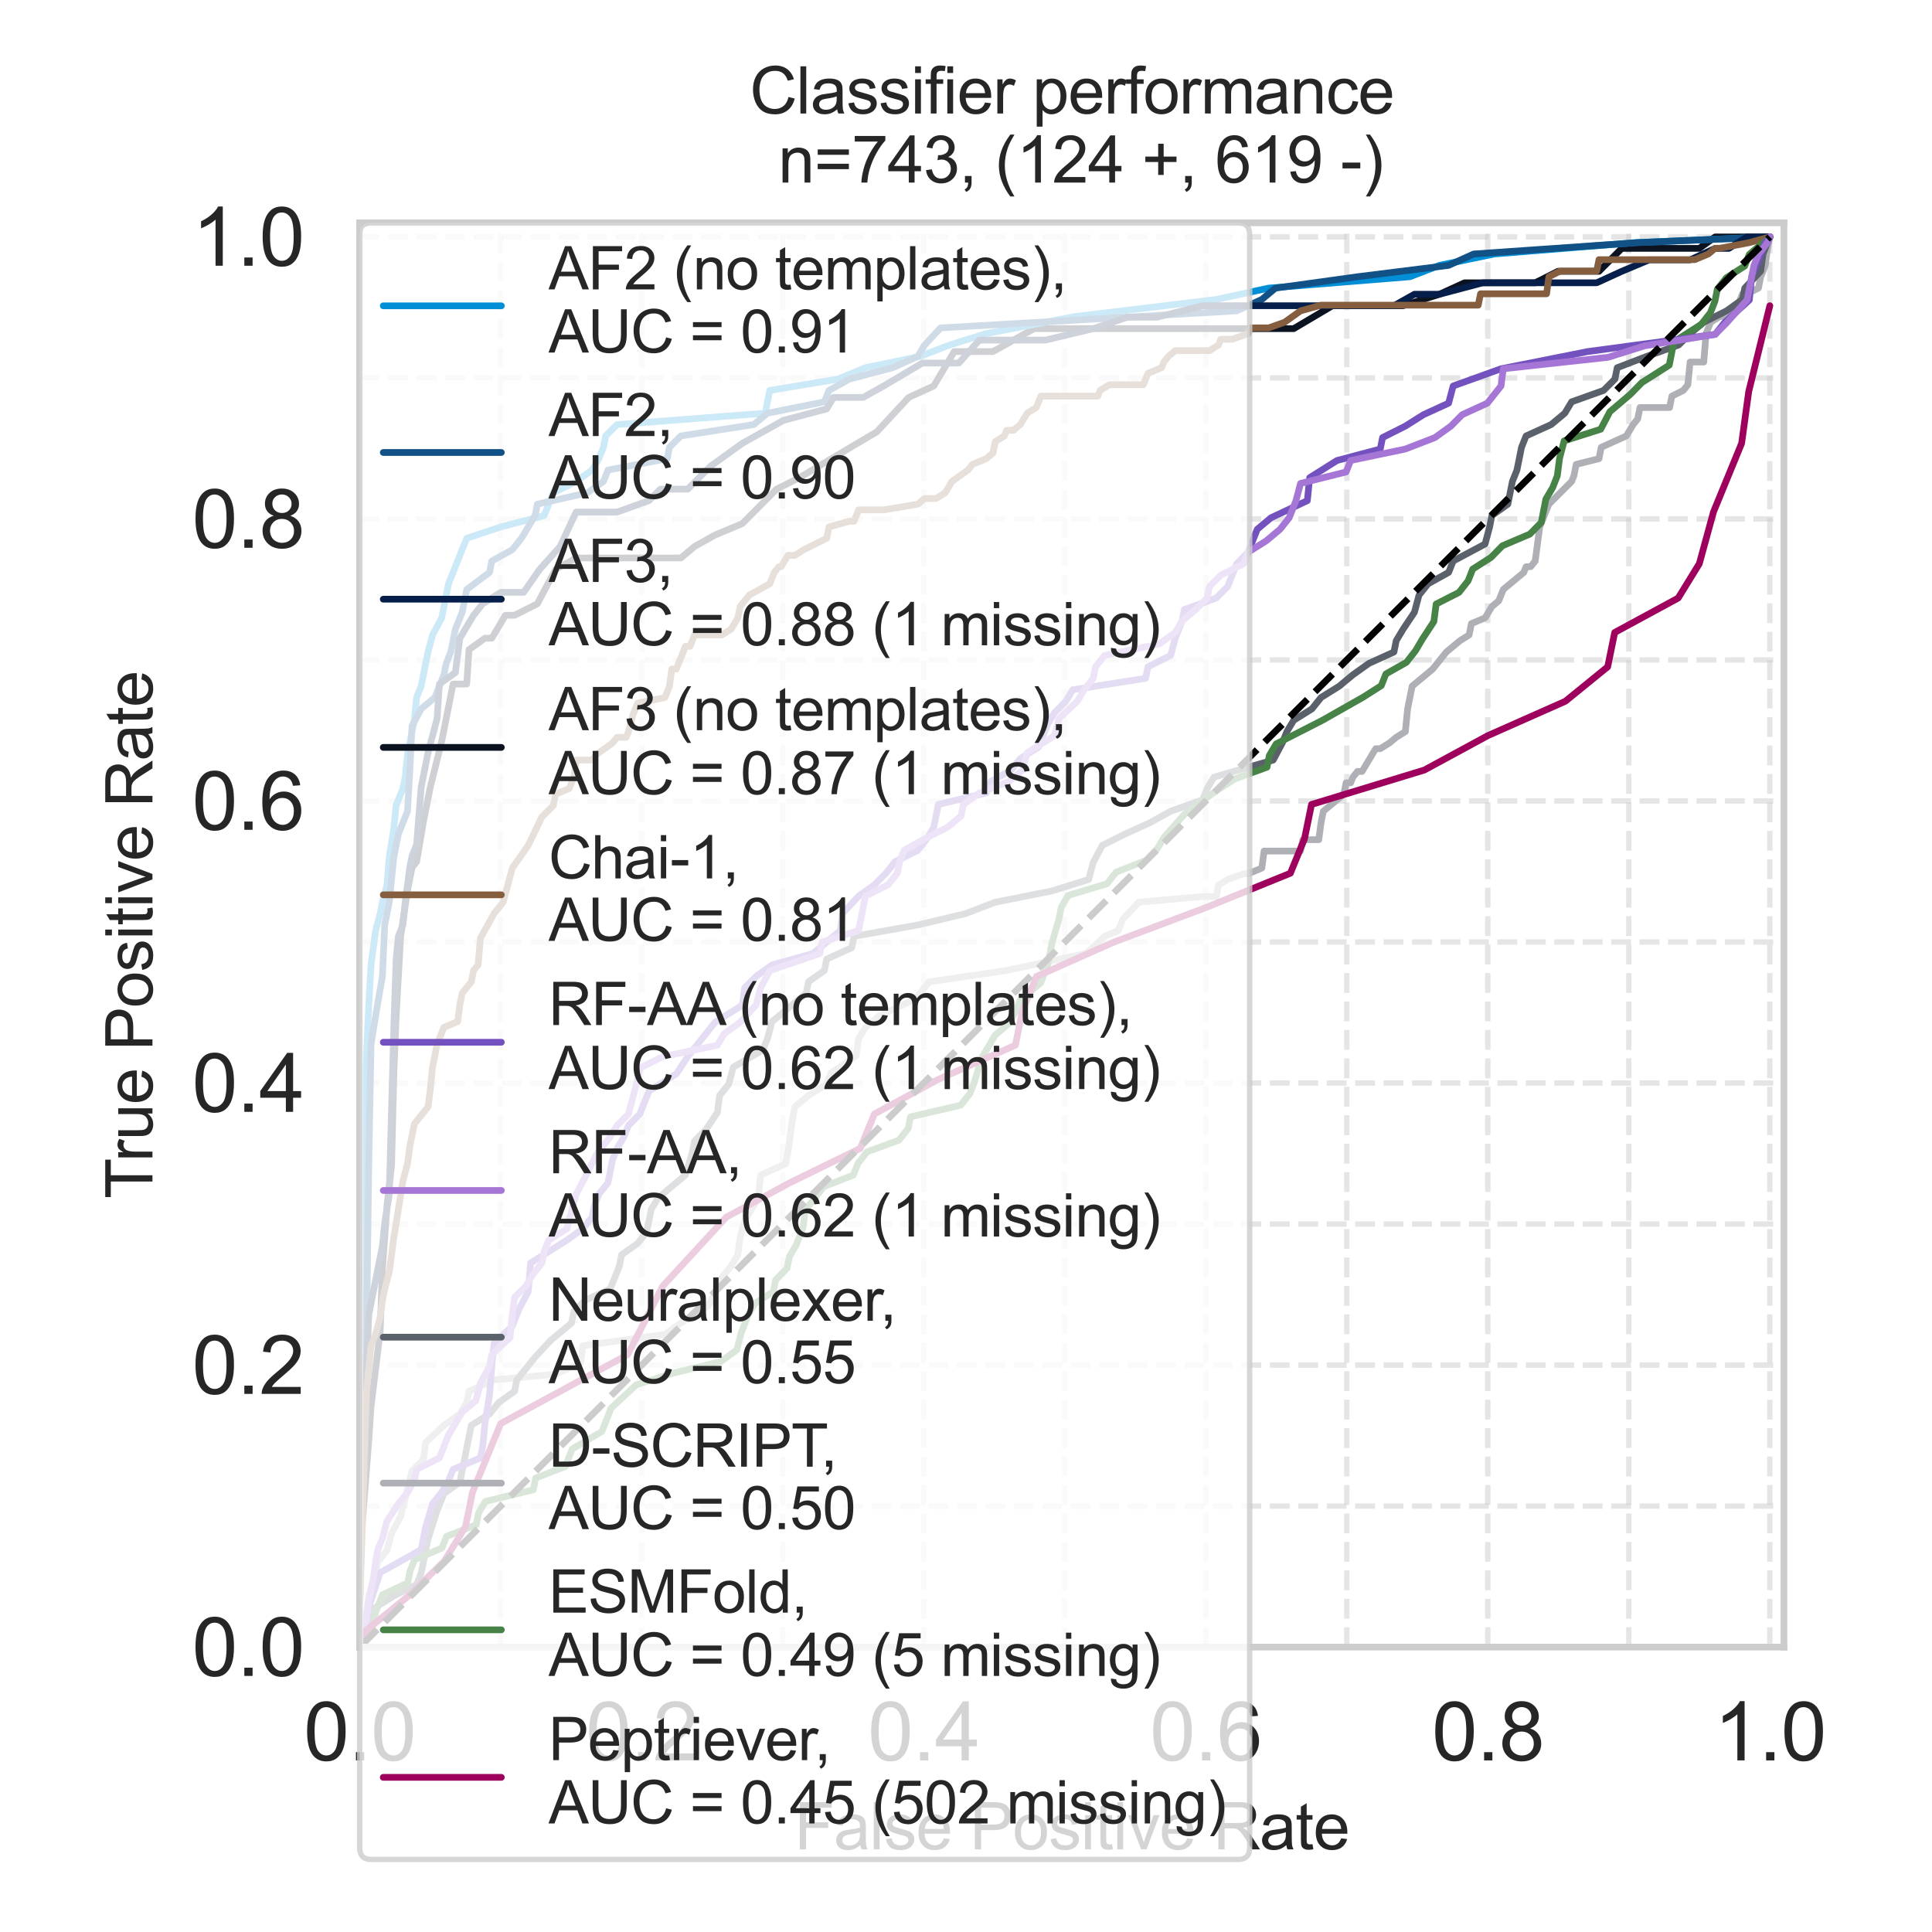 <?xml version="1.0" encoding="utf-8" standalone="no"?>
<!DOCTYPE svg PUBLIC "-//W3C//DTD SVG 1.1//EN"
  "http://www.w3.org/Graphics/SVG/1.1/DTD/svg11.dtd">
<svg xmlns:xlink="http://www.w3.org/1999/xlink" width="288pt" height="288pt" viewBox="0 0 288 288" xmlns="http://www.w3.org/2000/svg" version="1.1">
 <defs>
  <style type="text/css">*{stroke-linejoin: round; stroke-linecap: butt}</style>
 </defs>
 <g id="figure_1">
  <g id="patch_1">
   <path d="M 0 288 
L 288 288 
L 288 0 
L 0 0 
z
" style="fill: #ffffff"/>
  </g>
  <g id="axes_1">
   <g id="patch_2">
    <path d="M 53.613 245.532 
L 265.929 245.532 
L 265.929 33.216 
L 53.613 33.216 
z
" style="fill: #ffffff"/>
   </g>
   <g id="matplotlib.axis_1">
    <g id="xtick_1">
     <g id="line2d_1">
      <path d="M 53.613 245.532 
L 53.613 33.216 
" clip-path="url(#pfa34111a10)" style="fill: none; stroke-dasharray: 2.96,1.28; stroke-dashoffset: 0; stroke: #cccccc; stroke-opacity: 0.5; stroke-width: 0.8"/>
     </g>
     <g id="text_1">
      <!-- 0.0 -->
      <g style="fill: #262626" transform="translate(45.273 262.421) scale(0.12 -0.12)">
       <defs>
        <path id="ArialMT-30" d="M 266 2259 
Q 266 3072 433 3567 
Q 600 4063 929 4331 
Q 1259 4600 1759 4600 
Q 2128 4600 2406 4451 
Q 2684 4303 2865 4023 
Q 3047 3744 3150 3342 
Q 3253 2941 3253 2259 
Q 3253 1453 3087 958 
Q 2922 463 2592 192 
Q 2263 -78 1759 -78 
Q 1097 -78 719 397 
Q 266 969 266 2259 
z
M 844 2259 
Q 844 1131 1108 757 
Q 1372 384 1759 384 
Q 2147 384 2411 759 
Q 2675 1134 2675 2259 
Q 2675 3391 2411 3762 
Q 2147 4134 1753 4134 
Q 1366 4134 1134 3806 
Q 844 3388 844 2259 
z
" transform="scale(0.016)"/>
        <path id="ArialMT-2e" d="M 581 0 
L 581 641 
L 1222 641 
L 1222 0 
L 581 0 
z
" transform="scale(0.016)"/>
       </defs>
       <use xlink:href="#ArialMT-30"/>
       <use xlink:href="#ArialMT-2e" transform="translate(55.615 0)"/>
       <use xlink:href="#ArialMT-30" transform="translate(83.398 0)"/>
      </g>
     </g>
    </g>
    <g id="xtick_2">
     <g id="line2d_2">
      <path d="M 74.635 245.532 
L 74.635 33.216 
" clip-path="url(#pfa34111a10)" style="fill: none; stroke-dasharray: 2.96,1.28; stroke-dashoffset: 0; stroke: #cccccc; stroke-opacity: 0.5; stroke-width: 0.8"/>
     </g>
    </g>
    <g id="xtick_3">
     <g id="line2d_3">
      <path d="M 95.656 245.532 
L 95.656 33.216 
" clip-path="url(#pfa34111a10)" style="fill: none; stroke-dasharray: 2.96,1.28; stroke-dashoffset: 0; stroke: #cccccc; stroke-opacity: 0.5; stroke-width: 0.8"/>
     </g>
     <g id="text_2">
      <!-- 0.2 -->
      <g style="fill: #262626" transform="translate(87.316 262.421) scale(0.12 -0.12)">
       <defs>
        <path id="ArialMT-32" d="M 3222 541 
L 3222 0 
L 194 0 
Q 188 203 259 391 
Q 375 700 629 1000 
Q 884 1300 1366 1694 
Q 2113 2306 2375 2664 
Q 2638 3022 2638 3341 
Q 2638 3675 2398 3904 
Q 2159 4134 1775 4134 
Q 1369 4134 1125 3890 
Q 881 3647 878 3216 
L 300 3275 
Q 359 3922 746 4261 
Q 1134 4600 1788 4600 
Q 2447 4600 2831 4234 
Q 3216 3869 3216 3328 
Q 3216 3053 3103 2787 
Q 2991 2522 2730 2228 
Q 2469 1934 1863 1422 
Q 1356 997 1212 845 
Q 1069 694 975 541 
L 3222 541 
z
" transform="scale(0.016)"/>
       </defs>
       <use xlink:href="#ArialMT-30"/>
       <use xlink:href="#ArialMT-2e" transform="translate(55.615 0)"/>
       <use xlink:href="#ArialMT-32" transform="translate(83.398 0)"/>
      </g>
     </g>
    </g>
    <g id="xtick_4">
     <g id="line2d_4">
      <path d="M 116.677 245.532 
L 116.677 33.216 
" clip-path="url(#pfa34111a10)" style="fill: none; stroke-dasharray: 2.96,1.28; stroke-dashoffset: 0; stroke: #cccccc; stroke-opacity: 0.5; stroke-width: 0.8"/>
     </g>
    </g>
    <g id="xtick_5">
     <g id="line2d_5">
      <path d="M 137.699 245.532 
L 137.699 33.216 
" clip-path="url(#pfa34111a10)" style="fill: none; stroke-dasharray: 2.96,1.28; stroke-dashoffset: 0; stroke: #cccccc; stroke-opacity: 0.5; stroke-width: 0.8"/>
     </g>
     <g id="text_3">
      <!-- 0.4 -->
      <g style="fill: #262626" transform="translate(129.359 262.421) scale(0.12 -0.12)">
       <defs>
        <path id="ArialMT-34" d="M 2069 0 
L 2069 1097 
L 81 1097 
L 81 1613 
L 2172 4581 
L 2631 4581 
L 2631 1613 
L 3250 1613 
L 3250 1097 
L 2631 1097 
L 2631 0 
L 2069 0 
z
M 2069 1613 
L 2069 3678 
L 634 1613 
L 2069 1613 
z
" transform="scale(0.016)"/>
       </defs>
       <use xlink:href="#ArialMT-30"/>
       <use xlink:href="#ArialMT-2e" transform="translate(55.615 0)"/>
       <use xlink:href="#ArialMT-34" transform="translate(83.398 0)"/>
      </g>
     </g>
    </g>
    <g id="xtick_6">
     <g id="line2d_6">
      <path d="M 158.72 245.532 
L 158.72 33.216 
" clip-path="url(#pfa34111a10)" style="fill: none; stroke-dasharray: 2.96,1.28; stroke-dashoffset: 0; stroke: #cccccc; stroke-opacity: 0.5; stroke-width: 0.8"/>
     </g>
    </g>
    <g id="xtick_7">
     <g id="line2d_7">
      <path d="M 179.742 245.532 
L 179.742 33.216 
" clip-path="url(#pfa34111a10)" style="fill: none; stroke-dasharray: 2.96,1.28; stroke-dashoffset: 0; stroke: #cccccc; stroke-opacity: 0.5; stroke-width: 0.8"/>
     </g>
     <g id="text_4">
      <!-- 0.6 -->
      <g style="fill: #262626" transform="translate(171.402 262.421) scale(0.12 -0.12)">
       <defs>
        <path id="ArialMT-36" d="M 3184 3459 
L 2625 3416 
Q 2550 3747 2413 3897 
Q 2184 4138 1850 4138 
Q 1581 4138 1378 3988 
Q 1113 3794 959 3422 
Q 806 3050 800 2363 
Q 1003 2672 1297 2822 
Q 1591 2972 1913 2972 
Q 2475 2972 2870 2558 
Q 3266 2144 3266 1488 
Q 3266 1056 3080 686 
Q 2894 316 2569 119 
Q 2244 -78 1831 -78 
Q 1128 -78 684 439 
Q 241 956 241 2144 
Q 241 3472 731 4075 
Q 1159 4600 1884 4600 
Q 2425 4600 2770 4297 
Q 3116 3994 3184 3459 
z
M 888 1484 
Q 888 1194 1011 928 
Q 1134 663 1356 523 
Q 1578 384 1822 384 
Q 2178 384 2434 671 
Q 2691 959 2691 1453 
Q 2691 1928 2437 2201 
Q 2184 2475 1800 2475 
Q 1419 2475 1153 2201 
Q 888 1928 888 1484 
z
" transform="scale(0.016)"/>
       </defs>
       <use xlink:href="#ArialMT-30"/>
       <use xlink:href="#ArialMT-2e" transform="translate(55.615 0)"/>
       <use xlink:href="#ArialMT-36" transform="translate(83.398 0)"/>
      </g>
     </g>
    </g>
    <g id="xtick_8">
     <g id="line2d_8">
      <path d="M 200.763 245.532 
L 200.763 33.216 
" clip-path="url(#pfa34111a10)" style="fill: none; stroke-dasharray: 2.96,1.28; stroke-dashoffset: 0; stroke: #cccccc; stroke-opacity: 0.5; stroke-width: 0.8"/>
     </g>
    </g>
    <g id="xtick_9">
     <g id="line2d_9">
      <path d="M 221.784 245.532 
L 221.784 33.216 
" clip-path="url(#pfa34111a10)" style="fill: none; stroke-dasharray: 2.96,1.28; stroke-dashoffset: 0; stroke: #cccccc; stroke-opacity: 0.5; stroke-width: 0.8"/>
     </g>
     <g id="text_5">
      <!-- 0.8 -->
      <g style="fill: #262626" transform="translate(213.444 262.421) scale(0.12 -0.12)">
       <defs>
        <path id="ArialMT-38" d="M 1131 2484 
Q 781 2613 612 2850 
Q 444 3088 444 3419 
Q 444 3919 803 4259 
Q 1163 4600 1759 4600 
Q 2359 4600 2725 4251 
Q 3091 3903 3091 3403 
Q 3091 3084 2923 2848 
Q 2756 2613 2416 2484 
Q 2838 2347 3058 2040 
Q 3278 1734 3278 1309 
Q 3278 722 2862 322 
Q 2447 -78 1769 -78 
Q 1091 -78 675 323 
Q 259 725 259 1325 
Q 259 1772 486 2073 
Q 713 2375 1131 2484 
z
M 1019 3438 
Q 1019 3113 1228 2906 
Q 1438 2700 1772 2700 
Q 2097 2700 2305 2904 
Q 2513 3109 2513 3406 
Q 2513 3716 2298 3927 
Q 2084 4138 1766 4138 
Q 1444 4138 1231 3931 
Q 1019 3725 1019 3438 
z
M 838 1322 
Q 838 1081 952 856 
Q 1066 631 1291 507 
Q 1516 384 1775 384 
Q 2178 384 2440 643 
Q 2703 903 2703 1303 
Q 2703 1709 2433 1975 
Q 2163 2241 1756 2241 
Q 1359 2241 1098 1978 
Q 838 1716 838 1322 
z
" transform="scale(0.016)"/>
       </defs>
       <use xlink:href="#ArialMT-30"/>
       <use xlink:href="#ArialMT-2e" transform="translate(55.615 0)"/>
       <use xlink:href="#ArialMT-38" transform="translate(83.398 0)"/>
      </g>
     </g>
    </g>
    <g id="xtick_10">
     <g id="line2d_10">
      <path d="M 242.806 245.532 
L 242.806 33.216 
" clip-path="url(#pfa34111a10)" style="fill: none; stroke-dasharray: 2.96,1.28; stroke-dashoffset: 0; stroke: #cccccc; stroke-opacity: 0.5; stroke-width: 0.8"/>
     </g>
    </g>
    <g id="xtick_11">
     <g id="line2d_11">
      <path d="M 263.827 245.532 
L 263.827 33.216 
" clip-path="url(#pfa34111a10)" style="fill: none; stroke-dasharray: 2.96,1.28; stroke-dashoffset: 0; stroke: #cccccc; stroke-opacity: 0.5; stroke-width: 0.8"/>
     </g>
     <g id="text_6">
      <!-- 1.0 -->
      <g style="fill: #262626" transform="translate(255.487 262.421) scale(0.12 -0.12)">
       <defs>
        <path id="ArialMT-31" d="M 2384 0 
L 1822 0 
L 1822 3584 
Q 1619 3391 1289 3197 
Q 959 3003 697 2906 
L 697 3450 
Q 1169 3672 1522 3987 
Q 1875 4303 2022 4600 
L 2384 4600 
L 2384 0 
z
" transform="scale(0.016)"/>
       </defs>
       <use xlink:href="#ArialMT-31"/>
       <use xlink:href="#ArialMT-2e" transform="translate(55.615 0)"/>
       <use xlink:href="#ArialMT-30" transform="translate(83.398 0)"/>
      </g>
     </g>
    </g>
    <g id="text_7">
     <!-- False Positive Rate -->
     <g style="fill: #262626" transform="translate(118.422 275.678) scale(0.096 -0.096)">
      <defs>
       <path id="ArialMT-46" d="M 525 0 
L 525 4581 
L 3616 4581 
L 3616 4041 
L 1131 4041 
L 1131 2622 
L 3281 2622 
L 3281 2081 
L 1131 2081 
L 1131 0 
L 525 0 
z
" transform="scale(0.016)"/>
       <path id="ArialMT-61" d="M 2588 409 
Q 2275 144 1986 34 
Q 1697 -75 1366 -75 
Q 819 -75 525 192 
Q 231 459 231 875 
Q 231 1119 342 1320 
Q 453 1522 633 1644 
Q 813 1766 1038 1828 
Q 1203 1872 1538 1913 
Q 2219 1994 2541 2106 
Q 2544 2222 2544 2253 
Q 2544 2597 2384 2738 
Q 2169 2928 1744 2928 
Q 1347 2928 1158 2789 
Q 969 2650 878 2297 
L 328 2372 
Q 403 2725 575 2942 
Q 747 3159 1072 3276 
Q 1397 3394 1825 3394 
Q 2250 3394 2515 3294 
Q 2781 3194 2906 3042 
Q 3031 2891 3081 2659 
Q 3109 2516 3109 2141 
L 3109 1391 
Q 3109 606 3145 398 
Q 3181 191 3288 0 
L 2700 0 
Q 2613 175 2588 409 
z
M 2541 1666 
Q 2234 1541 1622 1453 
Q 1275 1403 1131 1340 
Q 988 1278 909 1158 
Q 831 1038 831 891 
Q 831 666 1001 516 
Q 1172 366 1500 366 
Q 1825 366 2078 508 
Q 2331 650 2450 897 
Q 2541 1088 2541 1459 
L 2541 1666 
z
" transform="scale(0.016)"/>
       <path id="ArialMT-6c" d="M 409 0 
L 409 4581 
L 972 4581 
L 972 0 
L 409 0 
z
" transform="scale(0.016)"/>
       <path id="ArialMT-73" d="M 197 991 
L 753 1078 
Q 800 744 1014 566 
Q 1228 388 1613 388 
Q 2000 388 2187 545 
Q 2375 703 2375 916 
Q 2375 1106 2209 1216 
Q 2094 1291 1634 1406 
Q 1016 1563 777 1677 
Q 538 1791 414 1992 
Q 291 2194 291 2438 
Q 291 2659 392 2848 
Q 494 3038 669 3163 
Q 800 3259 1026 3326 
Q 1253 3394 1513 3394 
Q 1903 3394 2198 3281 
Q 2494 3169 2634 2976 
Q 2775 2784 2828 2463 
L 2278 2388 
Q 2241 2644 2061 2787 
Q 1881 2931 1553 2931 
Q 1166 2931 1000 2803 
Q 834 2675 834 2503 
Q 834 2394 903 2306 
Q 972 2216 1119 2156 
Q 1203 2125 1616 2013 
Q 2213 1853 2448 1751 
Q 2684 1650 2818 1456 
Q 2953 1263 2953 975 
Q 2953 694 2789 445 
Q 2625 197 2315 61 
Q 2006 -75 1616 -75 
Q 969 -75 630 194 
Q 291 463 197 991 
z
" transform="scale(0.016)"/>
       <path id="ArialMT-65" d="M 2694 1069 
L 3275 997 
Q 3138 488 2766 206 
Q 2394 -75 1816 -75 
Q 1088 -75 661 373 
Q 234 822 234 1631 
Q 234 2469 665 2931 
Q 1097 3394 1784 3394 
Q 2450 3394 2872 2941 
Q 3294 2488 3294 1666 
Q 3294 1616 3291 1516 
L 816 1516 
Q 847 969 1125 678 
Q 1403 388 1819 388 
Q 2128 388 2347 550 
Q 2566 713 2694 1069 
z
M 847 1978 
L 2700 1978 
Q 2663 2397 2488 2606 
Q 2219 2931 1791 2931 
Q 1403 2931 1139 2672 
Q 875 2413 847 1978 
z
" transform="scale(0.016)"/>
       <path id="ArialMT-20" transform="scale(0.016)"/>
       <path id="ArialMT-50" d="M 494 0 
L 494 4581 
L 2222 4581 
Q 2678 4581 2919 4538 
Q 3256 4481 3484 4323 
Q 3713 4166 3852 3881 
Q 3991 3597 3991 3256 
Q 3991 2672 3619 2267 
Q 3247 1863 2275 1863 
L 1100 1863 
L 1100 0 
L 494 0 
z
M 1100 2403 
L 2284 2403 
Q 2872 2403 3119 2622 
Q 3366 2841 3366 3238 
Q 3366 3525 3220 3729 
Q 3075 3934 2838 4000 
Q 2684 4041 2272 4041 
L 1100 4041 
L 1100 2403 
z
" transform="scale(0.016)"/>
       <path id="ArialMT-6f" d="M 213 1659 
Q 213 2581 725 3025 
Q 1153 3394 1769 3394 
Q 2453 3394 2887 2945 
Q 3322 2497 3322 1706 
Q 3322 1066 3130 698 
Q 2938 331 2570 128 
Q 2203 -75 1769 -75 
Q 1072 -75 642 372 
Q 213 819 213 1659 
z
M 791 1659 
Q 791 1022 1069 705 
Q 1347 388 1769 388 
Q 2188 388 2466 706 
Q 2744 1025 2744 1678 
Q 2744 2294 2464 2611 
Q 2184 2928 1769 2928 
Q 1347 2928 1069 2612 
Q 791 2297 791 1659 
z
" transform="scale(0.016)"/>
       <path id="ArialMT-69" d="M 425 3934 
L 425 4581 
L 988 4581 
L 988 3934 
L 425 3934 
z
M 425 0 
L 425 3319 
L 988 3319 
L 988 0 
L 425 0 
z
" transform="scale(0.016)"/>
       <path id="ArialMT-74" d="M 1650 503 
L 1731 6 
Q 1494 -44 1306 -44 
Q 1000 -44 831 53 
Q 663 150 594 308 
Q 525 466 525 972 
L 525 2881 
L 113 2881 
L 113 3319 
L 525 3319 
L 525 4141 
L 1084 4478 
L 1084 3319 
L 1650 3319 
L 1650 2881 
L 1084 2881 
L 1084 941 
Q 1084 700 1114 631 
Q 1144 563 1211 522 
Q 1278 481 1403 481 
Q 1497 481 1650 503 
z
" transform="scale(0.016)"/>
       <path id="ArialMT-76" d="M 1344 0 
L 81 3319 
L 675 3319 
L 1388 1331 
Q 1503 1009 1600 663 
Q 1675 925 1809 1294 
L 2547 3319 
L 3125 3319 
L 1869 0 
L 1344 0 
z
" transform="scale(0.016)"/>
       <path id="ArialMT-52" d="M 503 0 
L 503 4581 
L 2534 4581 
Q 3147 4581 3465 4457 
Q 3784 4334 3975 4021 
Q 4166 3709 4166 3331 
Q 4166 2844 3850 2509 
Q 3534 2175 2875 2084 
Q 3116 1969 3241 1856 
Q 3506 1613 3744 1247 
L 4541 0 
L 3778 0 
L 3172 953 
Q 2906 1366 2734 1584 
Q 2563 1803 2427 1890 
Q 2291 1978 2150 2013 
Q 2047 2034 1813 2034 
L 1109 2034 
L 1109 0 
L 503 0 
z
M 1109 2559 
L 2413 2559 
Q 2828 2559 3062 2645 
Q 3297 2731 3419 2920 
Q 3541 3109 3541 3331 
Q 3541 3656 3305 3865 
Q 3069 4075 2559 4075 
L 1109 4075 
L 1109 2559 
z
" transform="scale(0.016)"/>
      </defs>
      <use xlink:href="#ArialMT-46"/>
      <use xlink:href="#ArialMT-61" transform="translate(61.084 0)"/>
      <use xlink:href="#ArialMT-6c" transform="translate(116.699 0)"/>
      <use xlink:href="#ArialMT-73" transform="translate(138.916 0)"/>
      <use xlink:href="#ArialMT-65" transform="translate(188.916 0)"/>
      <use xlink:href="#ArialMT-20" transform="translate(244.531 0)"/>
      <use xlink:href="#ArialMT-50" transform="translate(272.314 0)"/>
      <use xlink:href="#ArialMT-6f" transform="translate(339.014 0)"/>
      <use xlink:href="#ArialMT-73" transform="translate(394.629 0)"/>
      <use xlink:href="#ArialMT-69" transform="translate(444.629 0)"/>
      <use xlink:href="#ArialMT-74" transform="translate(466.846 0)"/>
      <use xlink:href="#ArialMT-69" transform="translate(494.629 0)"/>
      <use xlink:href="#ArialMT-76" transform="translate(516.846 0)"/>
      <use xlink:href="#ArialMT-65" transform="translate(566.846 0)"/>
      <use xlink:href="#ArialMT-20" transform="translate(622.461 0)"/>
      <use xlink:href="#ArialMT-52" transform="translate(650.244 0)"/>
      <use xlink:href="#ArialMT-61" transform="translate(722.461 0)"/>
      <use xlink:href="#ArialMT-74" transform="translate(778.076 0)"/>
      <use xlink:href="#ArialMT-65" transform="translate(805.859 0)"/>
     </g>
    </g>
   </g>
   <g id="matplotlib.axis_2">
    <g id="ytick_1">
     <g id="line2d_12">
      <path d="M 53.613 245.532 
L 265.929 245.532 
" clip-path="url(#pfa34111a10)" style="fill: none; stroke-dasharray: 2.96,1.28; stroke-dashoffset: 0; stroke: #cccccc; stroke-opacity: 0.5; stroke-width: 0.8"/>
     </g>
     <g id="text_8">
      <!-- 0.0 -->
      <g style="fill: #262626" transform="translate(28.633 249.827) scale(0.12 -0.12)">
       <use xlink:href="#ArialMT-30"/>
       <use xlink:href="#ArialMT-2e" transform="translate(55.615 0)"/>
       <use xlink:href="#ArialMT-30" transform="translate(83.398 0)"/>
      </g>
     </g>
    </g>
    <g id="ytick_2">
     <g id="line2d_13">
      <path d="M 53.613 224.511 
L 265.929 224.511 
" clip-path="url(#pfa34111a10)" style="fill: none; stroke-dasharray: 2.96,1.28; stroke-dashoffset: 0; stroke: #cccccc; stroke-opacity: 0.5; stroke-width: 0.8"/>
     </g>
    </g>
    <g id="ytick_3">
     <g id="line2d_14">
      <path d="M 53.613 203.489 
L 265.929 203.489 
" clip-path="url(#pfa34111a10)" style="fill: none; stroke-dasharray: 2.96,1.28; stroke-dashoffset: 0; stroke: #cccccc; stroke-opacity: 0.5; stroke-width: 0.8"/>
     </g>
     <g id="text_9">
      <!-- 0.2 -->
      <g style="fill: #262626" transform="translate(28.633 207.784) scale(0.12 -0.12)">
       <use xlink:href="#ArialMT-30"/>
       <use xlink:href="#ArialMT-2e" transform="translate(55.615 0)"/>
       <use xlink:href="#ArialMT-32" transform="translate(83.398 0)"/>
      </g>
     </g>
    </g>
    <g id="ytick_4">
     <g id="line2d_15">
      <path d="M 53.613 182.468 
L 265.929 182.468 
" clip-path="url(#pfa34111a10)" style="fill: none; stroke-dasharray: 2.96,1.28; stroke-dashoffset: 0; stroke: #cccccc; stroke-opacity: 0.5; stroke-width: 0.8"/>
     </g>
    </g>
    <g id="ytick_5">
     <g id="line2d_16">
      <path d="M 53.613 161.446 
L 265.929 161.446 
" clip-path="url(#pfa34111a10)" style="fill: none; stroke-dasharray: 2.96,1.28; stroke-dashoffset: 0; stroke: #cccccc; stroke-opacity: 0.5; stroke-width: 0.8"/>
     </g>
     <g id="text_10">
      <!-- 0.4 -->
      <g style="fill: #262626" transform="translate(28.633 165.741) scale(0.12 -0.12)">
       <use xlink:href="#ArialMT-30"/>
       <use xlink:href="#ArialMT-2e" transform="translate(55.615 0)"/>
       <use xlink:href="#ArialMT-34" transform="translate(83.398 0)"/>
      </g>
     </g>
    </g>
    <g id="ytick_6">
     <g id="line2d_17">
      <path d="M 53.613 140.425 
L 265.929 140.425 
" clip-path="url(#pfa34111a10)" style="fill: none; stroke-dasharray: 2.96,1.28; stroke-dashoffset: 0; stroke: #cccccc; stroke-opacity: 0.5; stroke-width: 0.8"/>
     </g>
    </g>
    <g id="ytick_7">
     <g id="line2d_18">
      <path d="M 53.613 119.404 
L 265.929 119.404 
" clip-path="url(#pfa34111a10)" style="fill: none; stroke-dasharray: 2.96,1.28; stroke-dashoffset: 0; stroke: #cccccc; stroke-opacity: 0.5; stroke-width: 0.8"/>
     </g>
     <g id="text_11">
      <!-- 0.6 -->
      <g style="fill: #262626" transform="translate(28.633 123.698) scale(0.12 -0.12)">
       <use xlink:href="#ArialMT-30"/>
       <use xlink:href="#ArialMT-2e" transform="translate(55.615 0)"/>
       <use xlink:href="#ArialMT-36" transform="translate(83.398 0)"/>
      </g>
     </g>
    </g>
    <g id="ytick_8">
     <g id="line2d_19">
      <path d="M 53.613 98.382 
L 265.929 98.382 
" clip-path="url(#pfa34111a10)" style="fill: none; stroke-dasharray: 2.96,1.28; stroke-dashoffset: 0; stroke: #cccccc; stroke-opacity: 0.5; stroke-width: 0.8"/>
     </g>
    </g>
    <g id="ytick_9">
     <g id="line2d_20">
      <path d="M 53.613 77.361 
L 265.929 77.361 
" clip-path="url(#pfa34111a10)" style="fill: none; stroke-dasharray: 2.96,1.28; stroke-dashoffset: 0; stroke: #cccccc; stroke-opacity: 0.5; stroke-width: 0.8"/>
     </g>
     <g id="text_12">
      <!-- 0.8 -->
      <g style="fill: #262626" transform="translate(28.633 81.656) scale(0.12 -0.12)">
       <use xlink:href="#ArialMT-30"/>
       <use xlink:href="#ArialMT-2e" transform="translate(55.615 0)"/>
       <use xlink:href="#ArialMT-38" transform="translate(83.398 0)"/>
      </g>
     </g>
    </g>
    <g id="ytick_10">
     <g id="line2d_21">
      <path d="M 53.613 56.34 
L 265.929 56.34 
" clip-path="url(#pfa34111a10)" style="fill: none; stroke-dasharray: 2.96,1.28; stroke-dashoffset: 0; stroke: #cccccc; stroke-opacity: 0.5; stroke-width: 0.8"/>
     </g>
    </g>
    <g id="ytick_11">
     <g id="line2d_22">
      <path d="M 53.613 35.318 
L 265.929 35.318 
" clip-path="url(#pfa34111a10)" style="fill: none; stroke-dasharray: 2.96,1.28; stroke-dashoffset: 0; stroke: #cccccc; stroke-opacity: 0.5; stroke-width: 0.8"/>
     </g>
     <g id="text_13">
      <!-- 1.0 -->
      <g style="fill: #262626" transform="translate(28.633 39.613) scale(0.12 -0.12)">
       <use xlink:href="#ArialMT-31"/>
       <use xlink:href="#ArialMT-2e" transform="translate(55.615 0)"/>
       <use xlink:href="#ArialMT-30" transform="translate(83.398 0)"/>
      </g>
     </g>
    </g>
    <g id="text_14">
     <!-- True Positive Rate -->
     <g style="fill: #262626" transform="translate(22.725 178.675) rotate(-90) scale(0.096 -0.096)">
      <defs>
       <path id="ArialMT-54" d="M 1659 0 
L 1659 4041 
L 150 4041 
L 150 4581 
L 3781 4581 
L 3781 4041 
L 2266 4041 
L 2266 0 
L 1659 0 
z
" transform="scale(0.016)"/>
       <path id="ArialMT-72" d="M 416 0 
L 416 3319 
L 922 3319 
L 922 2816 
Q 1116 3169 1280 3281 
Q 1444 3394 1641 3394 
Q 1925 3394 2219 3213 
L 2025 2691 
Q 1819 2813 1613 2813 
Q 1428 2813 1281 2702 
Q 1134 2591 1072 2394 
Q 978 2094 978 1738 
L 978 0 
L 416 0 
z
" transform="scale(0.016)"/>
       <path id="ArialMT-75" d="M 2597 0 
L 2597 488 
Q 2209 -75 1544 -75 
Q 1250 -75 995 37 
Q 741 150 617 320 
Q 494 491 444 738 
Q 409 903 409 1263 
L 409 3319 
L 972 3319 
L 972 1478 
Q 972 1038 1006 884 
Q 1059 663 1231 536 
Q 1403 409 1656 409 
Q 1909 409 2131 539 
Q 2353 669 2445 892 
Q 2538 1116 2538 1541 
L 2538 3319 
L 3100 3319 
L 3100 0 
L 2597 0 
z
" transform="scale(0.016)"/>
      </defs>
      <use xlink:href="#ArialMT-54"/>
      <use xlink:href="#ArialMT-72" transform="translate(57.334 0)"/>
      <use xlink:href="#ArialMT-75" transform="translate(90.635 0)"/>
      <use xlink:href="#ArialMT-65" transform="translate(146.25 0)"/>
      <use xlink:href="#ArialMT-20" transform="translate(201.865 0)"/>
      <use xlink:href="#ArialMT-50" transform="translate(229.648 0)"/>
      <use xlink:href="#ArialMT-6f" transform="translate(296.348 0)"/>
      <use xlink:href="#ArialMT-73" transform="translate(351.963 0)"/>
      <use xlink:href="#ArialMT-69" transform="translate(401.963 0)"/>
      <use xlink:href="#ArialMT-74" transform="translate(424.18 0)"/>
      <use xlink:href="#ArialMT-69" transform="translate(451.963 0)"/>
      <use xlink:href="#ArialMT-76" transform="translate(474.18 0)"/>
      <use xlink:href="#ArialMT-65" transform="translate(524.18 0)"/>
      <use xlink:href="#ArialMT-20" transform="translate(579.795 0)"/>
      <use xlink:href="#ArialMT-52" transform="translate(607.578 0)"/>
      <use xlink:href="#ArialMT-61" transform="translate(679.795 0)"/>
      <use xlink:href="#ArialMT-74" transform="translate(735.41 0)"/>
      <use xlink:href="#ArialMT-65" transform="translate(763.193 0)"/>
     </g>
    </g>
   </g>
   <g id="line2d_23">
    <path d="M 53.613 232.104 
L 54.972 214.769 
L 55.311 209.642 
L 56.67 198.533 
L 57.009 189.133 
L 57.688 179.733 
L 58.368 173.752 
L 58.707 160.079 
L 59.047 151.534 
L 59.726 139.571 
L 60.745 132.734 
L 61.424 129.316 
L 62.103 128.462 
L 63.122 122.48 
L 64.141 117.353 
L 65.839 110.517 
L 67.537 101.971 
L 69.575 101.971 
L 69.914 96.844 
L 72.291 95.135 
L 73.31 95.135 
L 75.348 91.717 
L 76.706 91.717 
L 80.102 90.008 
L 82.819 84.881 
L 85.875 83.172 
L 90.63 83.172 
L 94.365 83.172 
L 101.497 83.172 
L 103.535 81.463 
L 106.591 79.754 
L 110.666 78.045 
L 115.76 72.917 
L 119.156 71.208 
L 130.703 64.372 
L 135.457 59.245 
L 139.193 57.536 
L 142.249 52.409 
L 148.023 52.409 
L 154.135 48.991 
L 157.871 48.991 
L 160.928 48.991 
L 167.04 48.991 
L 170.097 48.991 
L 181.643 48.991 
L 187.077 48.991 
L 192.85 48.991 
L 198.623 45.572 
L 203.378 45.572 
L 209.151 45.572 
L 214.585 43.863 
L 218.32 42.154 
L 222.056 42.154 
L 226.471 42.154 
L 228.848 42.154 
L 232.244 40.445 
L 235.64 40.445 
L 238.357 40.445 
L 241.753 37.027 
L 244.809 37.027 
L 246.507 37.027 
L 250.243 37.027 
L 253.299 37.027 
L 255.677 35.318 
L 258.054 35.318 
L 260.771 35.318 
L 262.129 35.318 
L 262.808 35.318 
L 263.827 35.318 
" clip-path="url(#pfa34111a10)" style="fill: none; stroke: #0b1321; stroke-linecap: round"/>
   </g>
   <g id="line2d_24">
    <path d="M 53.613 234.23 
L 53.953 190.436 
L 54.292 164.159 
L 54.632 157.378 
L 54.972 149.749 
L 55.311 143.816 
L 55.651 141.273 
L 55.99 138.73 
L 56.67 136.187 
L 57.009 134.492 
L 57.688 131.949 
L 58.028 127.711 
L 58.707 123.472 
L 59.047 120.082 
L 60.066 117.539 
L 60.405 115.844 
L 60.745 112.453 
L 61.764 107.367 
L 62.103 103.977 
L 62.782 102.281 
L 63.122 100.586 
L 63.462 98.891 
L 63.801 97.196 
L 64.48 94.653 
L 65.839 92.11 
L 66.858 87.024 
L 68.895 81.938 
L 69.575 80.243 
L 74.669 78.548 
L 81.121 76.852 
L 81.8 75.157 
L 82.479 73.462 
L 85.875 71.767 
L 88.253 70.071 
L 89.271 68.376 
L 89.951 66.681 
L 90.29 64.985 
L 91.988 63.29 
L 114.062 61.595 
L 114.402 59.9 
L 114.742 58.204 
L 124.93 56.509 
L 129.005 54.814 
L 137.155 53.119 
L 141.57 51.423 
L 147.004 49.728 
L 160.248 47.185 
L 181.304 44.642 
L 189.115 42.947 
L 210.17 41.252 
L 214.585 39.556 
L 222.735 37.861 
L 243.791 36.166 
L 263.827 35.318 
" clip-path="url(#pfa34111a10)" style="fill: none; stroke: #008fd7; stroke-linecap: round"/>
   </g>
   <g id="line2d_25">
    <path d="M 53.613 245.532 
L 53.953 245.532 
L 54.972 237.903 
L 55.99 234.513 
L 56.33 232.817 
L 57.688 231.122 
L 58.368 228.579 
L 59.726 226.036 
L 61.424 219.255 
L 63.122 217.56 
L 63.462 215.017 
L 66.178 212.474 
L 68.556 210.779 
L 69.575 209.084 
L 69.914 207.388 
L 73.65 205.693 
L 82.819 204.845 
L 86.555 203.15 
L 86.894 200.607 
L 99.12 198.912 
L 101.497 197.217 
L 105.572 194.674 
L 106.931 192.131 
L 107.61 190.436 
L 108.968 188.74 
L 109.987 187.045 
L 110.327 184.502 
L 111.006 181.959 
L 113.044 178.569 
L 113.383 175.178 
L 117.119 173.483 
L 117.458 171.788 
L 118.138 166.702 
L 118.477 165.007 
L 120.515 163.311 
L 123.232 161.616 
L 123.911 159.921 
L 127.647 157.378 
L 127.986 154.835 
L 129.005 153.14 
L 131.043 151.444 
L 136.476 148.901 
L 138.514 146.359 
L 150.06 144.663 
L 161.946 142.12 
L 164.663 139.577 
L 166.701 138.73 
L 167.38 137.035 
L 169.757 134.492 
L 179.266 133.644 
L 181.304 133.644 
L 181.643 131.949 
L 183.002 131.101 
L 185.379 130.253 
L 186.058 130.253 
L 188.096 129.406 
L 188.435 126.863 
L 193.869 126.863 
L 194.209 125.168 
L 196.586 125.168 
L 196.925 122.625 
L 197.265 120.929 
L 200.321 118.387 
L 200.661 116.691 
L 201.34 116.691 
L 201.68 115.844 
L 202.359 114.996 
L 203.038 114.996 
L 205.076 111.605 
L 205.755 111.605 
L 207.113 110.758 
L 208.132 109.91 
L 209.491 109.063 
L 209.83 105.672 
L 210.509 102.281 
L 213.566 99.739 
L 215.604 97.196 
L 217.641 95.5 
L 219 94.653 
L 219.339 92.957 
L 221.377 92.11 
L 222.396 90.415 
L 223.414 89.567 
L 224.094 87.872 
L 227.15 85.329 
L 227.49 84.481 
L 228.169 84.481 
L 228.848 83.633 
L 229.527 78.548 
L 230.886 75.157 
L 234.282 71.767 
L 234.621 70.919 
L 234.961 69.224 
L 238.357 68.376 
L 238.696 66.681 
L 242.432 64.985 
L 243.451 63.29 
L 244.13 62.443 
L 244.47 60.747 
L 248.885 60.747 
L 249.224 59.052 
L 250.922 58.204 
L 251.601 57.357 
L 251.941 53.966 
L 253.979 53.966 
L 254.318 49.728 
L 254.997 48.033 
L 256.356 47.185 
L 257.035 47.185 
L 259.073 45.49 
L 259.752 43.795 
L 260.431 43.795 
L 262.129 42.947 
L 262.469 41.252 
L 263.148 39.556 
L 263.487 37.013 
L 263.827 35.318 
L 263.827 35.318 
" clip-path="url(#pfa34111a10)" style="fill: none; stroke: #aeb0b5; stroke-linecap: round"/>
   </g>
   <g id="line2d_26">
    <path d="M 53.613 241.011 
L 53.953 224.341 
L 54.292 213.322 
L 54.632 199.76 
L 54.972 173.483 
L 55.311 155.683 
L 55.99 151.444 
L 57.009 145.511 
L 57.349 137.882 
L 58.028 134.492 
L 58.368 131.101 
L 58.707 127.711 
L 59.047 126.015 
L 59.386 124.32 
L 60.066 122.625 
L 60.745 120.929 
L 61.084 114.996 
L 61.424 108.215 
L 62.782 105.672 
L 64.82 103.977 
L 65.499 102.281 
L 66.178 100.586 
L 66.518 98.891 
L 67.197 97.196 
L 67.537 95.5 
L 67.876 93.805 
L 68.895 91.262 
L 69.575 87.872 
L 72.971 85.329 
L 73.31 83.633 
L 76.367 81.938 
L 77.725 80.243 
L 78.744 78.548 
L 79.763 76.852 
L 80.102 75.157 
L 87.573 73.462 
L 89.951 71.767 
L 90.63 70.071 
L 99.46 68.376 
L 99.799 66.681 
L 101.497 64.985 
L 112.364 63.29 
L 114.402 61.595 
L 122.892 59.9 
L 123.571 58.204 
L 126.628 56.509 
L 133.08 54.814 
L 136.816 53.119 
L 137.835 51.423 
L 140.212 48.88 
L 184.36 46.337 
L 188.096 44.642 
L 190.133 42.947 
L 202.359 41.252 
L 215.943 39.556 
L 219.679 37.861 
L 244.13 36.166 
L 263.827 35.318 
" clip-path="url(#pfa34111a10)" style="fill: none; stroke: #115185; stroke-linecap: round"/>
   </g>
   <g id="line2d_27">
    <path d="M 53.613 230.883 
L 54.292 209.642 
L 54.632 204.515 
L 54.972 195.969 
L 57.009 185.715 
L 57.349 182.297 
L 58.028 178.024 
L 58.368 165.206 
L 58.707 153.243 
L 59.047 142.989 
L 59.386 139.571 
L 60.066 137.861 
L 60.405 134.443 
L 61.084 129.316 
L 61.424 127.607 
L 62.103 125.898 
L 62.782 117.353 
L 63.801 112.226 
L 65.16 107.098 
L 65.499 101.971 
L 67.876 100.262 
L 68.556 95.135 
L 70.593 91.717 
L 71.952 90.008 
L 74.669 88.299 
L 78.065 88.299 
L 80.442 84.881 
L 83.498 81.463 
L 85.875 76.335 
L 88.592 76.335 
L 91.988 76.335 
L 96.743 74.626 
L 98.441 72.917 
L 102.516 72.917 
L 105.912 69.499 
L 110.666 66.081 
L 116.779 62.663 
L 123.232 60.954 
L 124.25 59.245 
L 128.665 59.245 
L 131.722 57.536 
L 137.495 54.118 
L 142.929 54.118 
L 145.985 50.7 
L 149.721 50.7 
L 155.834 50.7 
L 162.965 48.991 
L 168.059 47.282 
L 172.474 47.282 
L 179.266 45.572 
L 185.039 45.572 
L 187.077 45.572 
L 192.171 45.572 
L 198.963 45.572 
L 203.717 45.572 
L 207.793 45.572 
L 210.849 43.863 
L 214.585 43.863 
L 221.037 42.154 
L 224.773 42.154 
L 227.49 42.154 
L 231.225 42.154 
L 233.942 42.154 
L 238.017 42.154 
L 241.753 40.445 
L 245.828 38.736 
L 248.545 38.736 
L 251.941 38.736 
L 255.677 37.027 
L 257.714 37.027 
L 260.431 35.318 
L 263.148 35.318 
L 263.827 35.318 
" clip-path="url(#pfa34111a10)" style="fill: none; stroke: #061f4a; stroke-linecap: round"/>
   </g>
   <g id="line2d_28">
    <path d="M 53.613 244.684 
L 53.953 242.141 
L 55.99 239.599 
L 58.707 237.903 
L 62.103 236.208 
L 62.782 234.513 
L 63.122 232.817 
L 63.801 229.427 
L 65.16 225.189 
L 66.178 222.646 
L 68.556 220.951 
L 68.895 219.255 
L 69.235 217.56 
L 69.575 215.865 
L 69.914 214.169 
L 70.254 212.474 
L 72.971 210.779 
L 74.329 209.084 
L 76.706 207.388 
L 77.046 205.693 
L 78.404 203.998 
L 79.763 202.303 
L 82.14 199.76 
L 85.196 197.217 
L 85.536 195.521 
L 87.234 193.826 
L 90.969 192.131 
L 91.649 190.436 
L 92.328 188.74 
L 92.667 187.045 
L 95.045 185.35 
L 96.403 183.655 
L 96.743 181.959 
L 97.082 180.264 
L 98.101 178.569 
L 102.176 175.178 
L 103.195 171.788 
L 103.535 170.092 
L 105.233 168.397 
L 106.931 165.854 
L 107.27 163.311 
L 108.629 161.616 
L 109.308 159.073 
L 113.723 156.53 
L 114.402 154.835 
L 115.081 152.292 
L 118.138 149.749 
L 120.175 148.054 
L 120.515 146.359 
L 122.892 144.663 
L 123.232 142.968 
L 126.967 141.273 
L 127.307 139.577 
L 136.816 137.882 
L 143.947 136.187 
L 148.362 134.492 
L 156.852 132.796 
L 162.286 131.101 
L 162.965 128.558 
L 164.324 126.015 
L 167.72 124.32 
L 171.455 122.625 
L 174.512 120.929 
L 179.266 119.234 
L 179.945 117.539 
L 180.964 115.844 
L 189.794 113.301 
L 191.152 110.758 
L 191.831 109.063 
L 192.85 107.367 
L 195.567 105.672 
L 196.925 103.977 
L 199.642 102.281 
L 201.68 100.586 
L 204.057 98.891 
L 207.793 97.196 
L 208.132 95.5 
L 209.151 93.805 
L 210.849 91.262 
L 211.528 88.719 
L 212.887 87.024 
L 215.943 85.329 
L 216.622 83.633 
L 221.377 81.091 
L 222.056 78.548 
L 222.396 76.852 
L 224.773 75.157 
L 225.112 73.462 
L 225.452 71.767 
L 226.131 70.071 
L 226.471 68.376 
L 226.81 66.681 
L 227.49 64.985 
L 231.225 63.29 
L 233.263 61.595 
L 234.282 59.9 
L 239.036 58.204 
L 240.734 56.509 
L 241.074 54.814 
L 245.489 53.119 
L 250.243 51.423 
L 251.941 49.728 
L 253.979 48.033 
L 257.375 46.337 
L 259.752 44.642 
L 260.091 42.947 
L 262.469 40.404 
L 262.808 37.861 
L 263.487 36.166 
L 263.827 35.318 
" clip-path="url(#pfa34111a10)" style="fill: none; stroke: #5b616b; stroke-linecap: round"/>
   </g>
   <g id="line2d_29">
    <path d="M 53.613 239.881 
L 54.632 207.388 
L 55.311 200.607 
L 55.99 198.912 
L 56.67 196.369 
L 57.009 193.826 
L 57.349 192.131 
L 58.028 189.588 
L 58.707 184.502 
L 60.066 176.026 
L 60.745 173.483 
L 61.084 170.94 
L 61.764 167.549 
L 63.801 165.007 
L 64.141 162.464 
L 64.48 159.073 
L 65.16 155.683 
L 66.178 153.14 
L 68.216 152.292 
L 68.556 149.749 
L 68.895 148.054 
L 70.254 146.359 
L 70.593 144.663 
L 71.273 143.816 
L 71.612 139.86 
L 73.65 136.187 
L 75.008 134.492 
L 76.367 129.406 
L 78.744 126.015 
L 80.781 121.777 
L 82.479 120.082 
L 82.819 118.387 
L 84.857 117.539 
L 85.536 115.844 
L 85.875 113.301 
L 88.253 113.301 
L 88.932 112.453 
L 91.309 110.758 
L 91.988 109.91 
L 93.347 109.91 
L 93.686 109.063 
L 94.365 106.52 
L 95.045 104.824 
L 99.12 103.977 
L 99.799 102.281 
L 100.139 99.739 
L 100.818 99.739 
L 102.176 96.348 
L 102.856 96.348 
L 103.535 94.653 
L 107.61 94.653 
L 108.968 93.805 
L 109.987 92.11 
L 110.327 90.415 
L 111.685 88.719 
L 114.742 87.024 
L 115.421 85.329 
L 116.1 84.481 
L 116.44 84.481 
L 117.458 82.786 
L 118.477 82.786 
L 119.836 81.938 
L 123.232 80.243 
L 123.571 78.548 
L 126.628 77.7 
L 127.307 77.7 
L 127.986 76.005 
L 131.722 76.005 
L 136.816 75.157 
L 137.835 74.309 
L 139.533 74.309 
L 140.891 73.462 
L 141.91 71.767 
L 144.287 70.071 
L 144.966 69.224 
L 147.004 68.376 
L 148.023 67.528 
L 148.362 65.833 
L 149.721 64.985 
L 150.06 64.138 
L 151.079 64.138 
L 152.098 63.29 
L 153.117 61.595 
L 154.475 60.747 
L 155.154 59.052 
L 163.644 59.052 
L 163.984 58.204 
L 165.342 57.357 
L 170.436 57.357 
L 171.116 55.661 
L 173.153 54.814 
L 173.493 53.966 
L 174.172 53.119 
L 175.191 52.271 
L 180.285 52.271 
L 181.643 51.423 
L 181.983 50.576 
L 183.681 50.576 
L 186.058 49.728 
L 186.398 48.88 
L 189.115 48.88 
L 191.492 48.033 
L 193.869 46.337 
L 196.925 45.49 
L 220.358 45.49 
L 220.698 43.795 
L 230.546 43.795 
L 230.886 41.252 
L 232.584 40.404 
L 238.017 40.404 
L 238.357 38.709 
L 252.62 38.709 
L 254.658 37.861 
L 255.677 37.013 
L 256.356 37.013 
L 260.771 36.166 
L 263.827 35.318 
L 263.827 35.318 
" clip-path="url(#pfa34111a10)" style="fill: none; stroke: #855e40; stroke-linecap: round"/>
   </g>
   <g id="line2d_30">
    <path d="M 53.613 244.663 
L 55.317 242.926 
L 55.998 240.32 
L 57.02 237.714 
L 60.768 235.977 
L 61.109 234.24 
L 61.79 232.502 
L 65.879 230.765 
L 66.56 229.028 
L 70.989 227.29 
L 71.33 225.553 
L 72.352 223.816 
L 79.507 222.078 
L 79.847 220.341 
L 84.276 218.604 
L 85.299 215.998 
L 89.728 213.392 
L 91.091 209.917 
L 94.838 206.443 
L 100.29 204.705 
L 107.444 202.968 
L 109.829 201.231 
L 110.511 198.625 
L 111.533 196.019 
L 112.555 194.282 
L 115.28 192.544 
L 115.621 190.807 
L 117.325 189.07 
L 117.665 187.332 
L 118.688 185.595 
L 119.71 182.989 
L 120.05 180.383 
L 121.413 178.646 
L 122.776 176.908 
L 127.205 175.171 
L 127.886 173.434 
L 129.249 171.697 
L 134.019 169.959 
L 135.382 168.222 
L 135.723 166.485 
L 143.218 164.747 
L 144.581 163.01 
L 145.262 161.273 
L 146.284 157.798 
L 148.329 154.324 
L 150.373 152.586 
L 151.395 150.849 
L 152.076 149.112 
L 155.143 146.506 
L 156.165 143.9 
L 156.846 140.425 
L 157.868 136.95 
L 158.209 135.213 
L 159.231 133.476 
L 165.023 131.739 
L 166.386 130.001 
L 170.815 128.264 
L 172.519 126.527 
L 173.541 124.789 
L 176.607 121.315 
L 181.377 117.84 
L 184.103 116.103 
L 188.872 114.365 
L 189.213 112.628 
L 190.235 110.891 
L 193.642 109.154 
L 197.049 107.416 
L 200.116 105.679 
L 203.182 103.942 
L 205.908 102.204 
L 206.589 100.467 
L 209.655 98.73 
L 211.018 96.992 
L 212.04 95.255 
L 213.744 92.649 
L 214.084 90.043 
L 217.491 88.306 
L 218.854 86.569 
L 219.536 84.831 
L 222.261 83.094 
L 223.965 81.357 
L 228.053 79.619 
L 229.757 77.882 
L 230.097 76.145 
L 230.438 74.407 
L 231.46 72.67 
L 232.142 70.933 
L 232.482 68.327 
L 233.164 65.721 
L 238.615 63.984 
L 239.978 61.378 
L 243.044 58.772 
L 244.748 57.034 
L 248.836 54.428 
L 249.518 50.954 
L 253.606 48.348 
L 254.969 46.611 
L 255.65 44.873 
L 255.991 43.136 
L 257.354 41.399 
L 260.079 39.661 
L 260.761 37.924 
L 262.805 36.187 
L 263.827 35.318 
" clip-path="url(#pfa34111a10)" style="fill: none; stroke: #478347; stroke-linecap: round"/>
   </g>
   <g id="line2d_31">
    <path d="M 53.613 245.532 
L 53.953 245.532 
L 54.632 243.823 
L 54.972 239.55 
L 56.67 234.423 
L 62.782 231.005 
L 63.462 227.587 
L 64.48 224.169 
L 65.839 222.46 
L 66.858 220.751 
L 67.537 219.042 
L 71.612 217.333 
L 71.952 215.624 
L 72.291 212.205 
L 72.971 207.933 
L 73.31 203.66 
L 73.65 200.242 
L 76.367 197.678 
L 77.385 195.115 
L 78.744 192.551 
L 79.083 188.279 
L 84.517 184.861 
L 86.894 183.151 
L 88.253 181.442 
L 88.592 179.733 
L 89.271 178.024 
L 90.63 176.315 
L 90.969 174.606 
L 91.309 172.897 
L 91.988 171.188 
L 93.007 169.479 
L 93.686 167.77 
L 95.384 166.061 
L 96.063 164.352 
L 96.743 162.643 
L 100.818 160.079 
L 102.516 157.516 
L 104.554 154.952 
L 106.591 152.388 
L 110.666 149.825 
L 111.006 147.261 
L 112.704 145.552 
L 115.081 143.843 
L 121.194 142.134 
L 123.232 140.425 
L 125.269 138.716 
L 125.609 136.152 
L 127.986 133.589 
L 130.363 131.88 
L 132.061 130.171 
L 133.42 128.462 
L 136.816 126.753 
L 138.174 125.044 
L 139.193 123.335 
L 139.533 121.625 
L 139.872 119.916 
L 147.004 118.207 
L 147.683 116.498 
L 150.739 114.789 
L 152.098 113.08 
L 154.815 111.371 
L 155.494 109.662 
L 156.173 107.953 
L 157.192 106.244 
L 158.89 104.535 
L 159.909 102.826 
L 170.776 101.117 
L 171.116 99.408 
L 174.512 97.699 
L 175.191 95.135 
L 176.21 92.572 
L 176.549 90.862 
L 181.304 89.153 
L 183.002 87.444 
L 183.681 85.735 
L 184.36 84.026 
L 186.058 82.317 
L 186.737 80.608 
L 187.417 78.899 
L 189.454 77.19 
L 194.888 74.626 
L 195.227 71.208 
L 199.303 68.645 
L 205.755 66.936 
L 206.095 65.227 
L 209.491 63.518 
L 212.208 61.809 
L 215.943 60.099 
L 216.622 57.536 
L 223.754 54.972 
L 236.659 52.409 
L 255.677 49.845 
L 257.035 48.136 
L 260.771 44.718 
L 261.11 41.3 
L 261.789 39.591 
L 262.469 37.882 
L 263.148 36.173 
L 263.827 35.318 
" clip-path="url(#pfa34111a10)" style="fill: none; stroke: #7352bf; stroke-linecap: round"/>
   </g>
   <g id="line2d_32">
    <path d="M 53.613 245.532 
L 53.953 243.823 
L 54.632 241.259 
L 54.972 238.696 
L 55.651 235.278 
L 55.99 232.714 
L 56.33 231.005 
L 57.009 229.296 
L 57.688 226.732 
L 59.386 224.169 
L 60.745 222.46 
L 61.764 220.751 
L 62.103 219.042 
L 65.499 217.333 
L 66.178 215.624 
L 66.858 213.914 
L 67.876 212.205 
L 68.895 210.496 
L 70.933 208.787 
L 71.612 206.224 
L 72.971 203.66 
L 73.31 201.951 
L 76.027 199.387 
L 76.367 195.969 
L 76.706 193.406 
L 78.404 191.697 
L 79.423 189.988 
L 80.781 188.279 
L 81.121 186.57 
L 81.8 184.861 
L 84.517 183.151 
L 85.196 180.588 
L 85.875 178.024 
L 87.234 175.461 
L 88.932 172.043 
L 90.969 169.479 
L 91.988 167.77 
L 93.686 166.061 
L 94.365 163.497 
L 95.045 160.934 
L 95.384 159.225 
L 98.78 157.516 
L 106.931 155.807 
L 107.95 154.098 
L 110.327 152.388 
L 112.704 149.825 
L 113.383 147.261 
L 114.742 144.698 
L 122.213 142.134 
L 122.552 140.425 
L 127.986 138.716 
L 128.326 137.007 
L 128.665 135.298 
L 129.005 133.589 
L 132.401 131.88 
L 133.759 130.171 
L 134.099 128.462 
L 134.778 126.753 
L 137.835 125.044 
L 141.231 123.335 
L 143.268 121.625 
L 143.608 119.916 
L 145.985 118.207 
L 150.4 116.498 
L 152.437 114.789 
L 153.117 112.226 
L 157.192 109.662 
L 157.871 107.098 
L 160.588 104.535 
L 161.607 102.826 
L 162.965 101.117 
L 163.305 99.408 
L 164.663 97.699 
L 172.814 95.99 
L 175.191 94.281 
L 176.21 92.572 
L 178.247 90.862 
L 179.945 89.153 
L 180.285 87.444 
L 181.983 85.735 
L 185.379 84.026 
L 186.058 82.317 
L 188.775 80.608 
L 190.813 78.899 
L 192.171 77.19 
L 193.19 74.626 
L 193.869 72.063 
L 200.661 70.354 
L 201.34 68.645 
L 209.491 66.936 
L 213.906 65.227 
L 216.283 63.518 
L 217.981 61.809 
L 221.716 60.099 
L 223.754 57.536 
L 224.094 54.972 
L 239.715 53.263 
L 245.149 51.554 
L 255.677 49.845 
L 257.375 48.136 
L 260.431 44.718 
L 261.11 41.3 
L 261.45 39.591 
L 262.129 37.882 
L 263.487 36.173 
L 263.827 35.318 
" clip-path="url(#pfa34111a10)" style="fill: none; stroke: #a676d6; stroke-linecap: round"/>
   </g>
   <g id="line2d_33">
    <path d="M 53.613 245.532 
L 54.664 242.968 
L 60.971 237.841 
L 66.226 232.714 
L 69.379 227.587 
L 70.43 222.46 
L 74.635 212.205 
L 93.554 201.951 
L 98.809 191.697 
L 108.269 181.442 
L 117.728 176.315 
L 128.239 171.188 
L 130.341 166.061 
L 139.801 160.934 
L 151.363 155.807 
L 152.414 150.679 
L 154.516 145.552 
L 166.078 140.425 
L 179.742 135.298 
L 192.354 130.171 
L 194.456 125.044 
L 195.508 119.916 
L 212.325 114.789 
L 221.784 109.662 
L 233.346 104.535 
L 239.652 99.408 
L 240.704 94.281 
L 250.163 89.153 
L 253.316 84.026 
L 255.419 76.335 
L 259.623 66.081 
L 260.674 58.39 
L 263.827 45.572 
" clip-path="url(#pfa34111a10)" style="fill: none; stroke: #9e005d; stroke-linecap: round"/>
   </g>
   <g id="line2d_34">
    <path d="M 53.613 245.532 
L 263.827 35.318 
" clip-path="url(#pfa34111a10)" style="fill: none; stroke-dasharray: 3.7,1.6; stroke-dashoffset: 0; stroke: #000000"/>
   </g>
   <g id="patch_3">
    <path d="M 53.613 245.532 
L 53.613 33.216 
" style="fill: none; stroke: #cccccc; stroke-linejoin: miter; stroke-linecap: square"/>
   </g>
   <g id="patch_4">
    <path d="M 265.929 245.532 
L 265.929 33.216 
" style="fill: none; stroke: #cccccc; stroke-linejoin: miter; stroke-linecap: square"/>
   </g>
   <g id="patch_5">
    <path d="M 53.613 245.532 
L 265.929 245.532 
" style="fill: none; stroke: #cccccc; stroke-linejoin: miter; stroke-linecap: square"/>
   </g>
   <g id="patch_6">
    <path d="M 53.613 33.216 
L 265.929 33.216 
" style="fill: none; stroke: #cccccc; stroke-linejoin: miter; stroke-linecap: square"/>
   </g>
   <g id="text_15">
    <!-- Classifier performance -->
    <g style="fill: #262626" transform="translate(111.758 16.922) scale(0.096 -0.096)">
     <defs>
      <path id="ArialMT-43" d="M 3763 1606 
L 4369 1453 
Q 4178 706 3683 314 
Q 3188 -78 2472 -78 
Q 1731 -78 1267 223 
Q 803 525 561 1097 
Q 319 1669 319 2325 
Q 319 3041 592 3573 
Q 866 4106 1370 4382 
Q 1875 4659 2481 4659 
Q 3169 4659 3637 4309 
Q 4106 3959 4291 3325 
L 3694 3184 
Q 3534 3684 3231 3912 
Q 2928 4141 2469 4141 
Q 1941 4141 1586 3887 
Q 1231 3634 1087 3207 
Q 944 2781 944 2328 
Q 944 1744 1114 1308 
Q 1284 872 1643 656 
Q 2003 441 2422 441 
Q 2931 441 3284 734 
Q 3638 1028 3763 1606 
z
" transform="scale(0.016)"/>
      <path id="ArialMT-66" d="M 556 0 
L 556 2881 
L 59 2881 
L 59 3319 
L 556 3319 
L 556 3672 
Q 556 4006 616 4169 
Q 697 4388 901 4523 
Q 1106 4659 1475 4659 
Q 1713 4659 2000 4603 
L 1916 4113 
Q 1741 4144 1584 4144 
Q 1328 4144 1222 4034 
Q 1116 3925 1116 3625 
L 1116 3319 
L 1763 3319 
L 1763 2881 
L 1116 2881 
L 1116 0 
L 556 0 
z
" transform="scale(0.016)"/>
      <path id="ArialMT-70" d="M 422 -1272 
L 422 3319 
L 934 3319 
L 934 2888 
Q 1116 3141 1344 3267 
Q 1572 3394 1897 3394 
Q 2322 3394 2647 3175 
Q 2972 2956 3137 2557 
Q 3303 2159 3303 1684 
Q 3303 1175 3120 767 
Q 2938 359 2589 142 
Q 2241 -75 1856 -75 
Q 1575 -75 1351 44 
Q 1128 163 984 344 
L 984 -1272 
L 422 -1272 
z
M 931 1641 
Q 931 1000 1190 694 
Q 1450 388 1819 388 
Q 2194 388 2461 705 
Q 2728 1022 2728 1688 
Q 2728 2322 2467 2637 
Q 2206 2953 1844 2953 
Q 1484 2953 1207 2617 
Q 931 2281 931 1641 
z
" transform="scale(0.016)"/>
      <path id="ArialMT-6d" d="M 422 0 
L 422 3319 
L 925 3319 
L 925 2853 
Q 1081 3097 1340 3245 
Q 1600 3394 1931 3394 
Q 2300 3394 2536 3241 
Q 2772 3088 2869 2813 
Q 3263 3394 3894 3394 
Q 4388 3394 4653 3120 
Q 4919 2847 4919 2278 
L 4919 0 
L 4359 0 
L 4359 2091 
Q 4359 2428 4304 2576 
Q 4250 2725 4106 2815 
Q 3963 2906 3769 2906 
Q 3419 2906 3187 2673 
Q 2956 2441 2956 1928 
L 2956 0 
L 2394 0 
L 2394 2156 
Q 2394 2531 2256 2718 
Q 2119 2906 1806 2906 
Q 1569 2906 1367 2781 
Q 1166 2656 1075 2415 
Q 984 2175 984 1722 
L 984 0 
L 422 0 
z
" transform="scale(0.016)"/>
      <path id="ArialMT-6e" d="M 422 0 
L 422 3319 
L 928 3319 
L 928 2847 
Q 1294 3394 1984 3394 
Q 2284 3394 2536 3286 
Q 2788 3178 2913 3003 
Q 3038 2828 3088 2588 
Q 3119 2431 3119 2041 
L 3119 0 
L 2556 0 
L 2556 2019 
Q 2556 2363 2490 2533 
Q 2425 2703 2258 2804 
Q 2091 2906 1866 2906 
Q 1506 2906 1245 2678 
Q 984 2450 984 1813 
L 984 0 
L 422 0 
z
" transform="scale(0.016)"/>
      <path id="ArialMT-63" d="M 2588 1216 
L 3141 1144 
Q 3050 572 2676 248 
Q 2303 -75 1759 -75 
Q 1078 -75 664 370 
Q 250 816 250 1647 
Q 250 2184 428 2587 
Q 606 2991 970 3192 
Q 1334 3394 1763 3394 
Q 2303 3394 2647 3120 
Q 2991 2847 3088 2344 
L 2541 2259 
Q 2463 2594 2264 2762 
Q 2066 2931 1784 2931 
Q 1359 2931 1093 2626 
Q 828 2322 828 1663 
Q 828 994 1084 691 
Q 1341 388 1753 388 
Q 2084 388 2306 591 
Q 2528 794 2588 1216 
z
" transform="scale(0.016)"/>
     </defs>
     <use xlink:href="#ArialMT-43"/>
     <use xlink:href="#ArialMT-6c" transform="translate(72.217 0)"/>
     <use xlink:href="#ArialMT-61" transform="translate(94.434 0)"/>
     <use xlink:href="#ArialMT-73" transform="translate(150.049 0)"/>
     <use xlink:href="#ArialMT-73" transform="translate(200.049 0)"/>
     <use xlink:href="#ArialMT-69" transform="translate(250.049 0)"/>
     <use xlink:href="#ArialMT-66" transform="translate(272.266 0)"/>
     <use xlink:href="#ArialMT-69" transform="translate(300.049 0)"/>
     <use xlink:href="#ArialMT-65" transform="translate(322.266 0)"/>
     <use xlink:href="#ArialMT-72" transform="translate(377.881 0)"/>
     <use xlink:href="#ArialMT-20" transform="translate(411.182 0)"/>
     <use xlink:href="#ArialMT-70" transform="translate(438.965 0)"/>
     <use xlink:href="#ArialMT-65" transform="translate(494.58 0)"/>
     <use xlink:href="#ArialMT-72" transform="translate(550.195 0)"/>
     <use xlink:href="#ArialMT-66" transform="translate(583.496 0)"/>
     <use xlink:href="#ArialMT-6f" transform="translate(611.279 0)"/>
     <use xlink:href="#ArialMT-72" transform="translate(666.895 0)"/>
     <use xlink:href="#ArialMT-6d" transform="translate(700.195 0)"/>
     <use xlink:href="#ArialMT-61" transform="translate(783.496 0)"/>
     <use xlink:href="#ArialMT-6e" transform="translate(839.111 0)"/>
     <use xlink:href="#ArialMT-63" transform="translate(894.727 0)"/>
     <use xlink:href="#ArialMT-65" transform="translate(944.727 0)"/>
    </g>
    <!--  n=743, (124 +, 619 -) -->
    <g style="fill: #262626" transform="translate(113.342 27.216) scale(0.096 -0.096)">
     <defs>
      <path id="ArialMT-3d" d="M 3381 2694 
L 356 2694 
L 356 3219 
L 3381 3219 
L 3381 2694 
z
M 3381 1303 
L 356 1303 
L 356 1828 
L 3381 1828 
L 3381 1303 
z
" transform="scale(0.016)"/>
      <path id="ArialMT-37" d="M 303 3981 
L 303 4522 
L 3269 4522 
L 3269 4084 
Q 2831 3619 2401 2847 
Q 1972 2075 1738 1259 
Q 1569 684 1522 0 
L 944 0 
Q 953 541 1156 1306 
Q 1359 2072 1739 2783 
Q 2119 3494 2547 3981 
L 303 3981 
z
" transform="scale(0.016)"/>
      <path id="ArialMT-33" d="M 269 1209 
L 831 1284 
Q 928 806 1161 595 
Q 1394 384 1728 384 
Q 2125 384 2398 659 
Q 2672 934 2672 1341 
Q 2672 1728 2419 1979 
Q 2166 2231 1775 2231 
Q 1616 2231 1378 2169 
L 1441 2663 
Q 1497 2656 1531 2656 
Q 1891 2656 2178 2843 
Q 2466 3031 2466 3422 
Q 2466 3731 2256 3934 
Q 2047 4138 1716 4138 
Q 1388 4138 1169 3931 
Q 950 3725 888 3313 
L 325 3413 
Q 428 3978 793 4289 
Q 1159 4600 1703 4600 
Q 2078 4600 2393 4439 
Q 2709 4278 2876 4000 
Q 3044 3722 3044 3409 
Q 3044 3113 2884 2869 
Q 2725 2625 2413 2481 
Q 2819 2388 3044 2092 
Q 3269 1797 3269 1353 
Q 3269 753 2831 336 
Q 2394 -81 1725 -81 
Q 1122 -81 723 278 
Q 325 638 269 1209 
z
" transform="scale(0.016)"/>
      <path id="ArialMT-2c" d="M 569 0 
L 569 641 
L 1209 641 
L 1209 0 
Q 1209 -353 1084 -570 
Q 959 -788 688 -906 
L 531 -666 
Q 709 -588 793 -436 
Q 878 -284 888 0 
L 569 0 
z
" transform="scale(0.016)"/>
      <path id="ArialMT-28" d="M 1497 -1347 
Q 1031 -759 709 28 
Q 388 816 388 1659 
Q 388 2403 628 3084 
Q 909 3875 1497 4659 
L 1900 4659 
Q 1522 4009 1400 3731 
Q 1209 3300 1100 2831 
Q 966 2247 966 1656 
Q 966 153 1900 -1347 
L 1497 -1347 
z
" transform="scale(0.016)"/>
      <path id="ArialMT-2b" d="M 1603 741 
L 1603 1997 
L 356 1997 
L 356 2522 
L 1603 2522 
L 1603 3769 
L 2134 3769 
L 2134 2522 
L 3381 2522 
L 3381 1997 
L 2134 1997 
L 2134 741 
L 1603 741 
z
" transform="scale(0.016)"/>
      <path id="ArialMT-39" d="M 350 1059 
L 891 1109 
Q 959 728 1153 556 
Q 1347 384 1650 384 
Q 1909 384 2104 503 
Q 2300 622 2425 820 
Q 2550 1019 2634 1356 
Q 2719 1694 2719 2044 
Q 2719 2081 2716 2156 
Q 2547 1888 2255 1720 
Q 1963 1553 1622 1553 
Q 1053 1553 659 1965 
Q 266 2378 266 3053 
Q 266 3750 677 4175 
Q 1088 4600 1706 4600 
Q 2153 4600 2523 4359 
Q 2894 4119 3086 3673 
Q 3278 3228 3278 2384 
Q 3278 1506 3087 986 
Q 2897 466 2520 194 
Q 2144 -78 1638 -78 
Q 1100 -78 759 220 
Q 419 519 350 1059 
z
M 2653 3081 
Q 2653 3566 2395 3850 
Q 2138 4134 1775 4134 
Q 1400 4134 1122 3828 
Q 844 3522 844 3034 
Q 844 2597 1108 2323 
Q 1372 2050 1759 2050 
Q 2150 2050 2401 2323 
Q 2653 2597 2653 3081 
z
" transform="scale(0.016)"/>
      <path id="ArialMT-2d" d="M 203 1375 
L 203 1941 
L 1931 1941 
L 1931 1375 
L 203 1375 
z
" transform="scale(0.016)"/>
      <path id="ArialMT-29" d="M 791 -1347 
L 388 -1347 
Q 1322 153 1322 1656 
Q 1322 2244 1188 2822 
Q 1081 3291 891 3722 
Q 769 4003 388 4659 
L 791 4659 
Q 1378 3875 1659 3084 
Q 1900 2403 1900 1659 
Q 1900 816 1576 28 
Q 1253 -759 791 -1347 
z
" transform="scale(0.016)"/>
     </defs>
     <use xlink:href="#ArialMT-20"/>
     <use xlink:href="#ArialMT-6e" transform="translate(27.783 0)"/>
     <use xlink:href="#ArialMT-3d" transform="translate(83.398 0)"/>
     <use xlink:href="#ArialMT-37" transform="translate(141.797 0)"/>
     <use xlink:href="#ArialMT-34" transform="translate(197.412 0)"/>
     <use xlink:href="#ArialMT-33" transform="translate(253.027 0)"/>
     <use xlink:href="#ArialMT-2c" transform="translate(308.643 0)"/>
     <use xlink:href="#ArialMT-20" transform="translate(336.426 0)"/>
     <use xlink:href="#ArialMT-28" transform="translate(364.209 0)"/>
     <use xlink:href="#ArialMT-31" transform="translate(397.51 0)"/>
     <use xlink:href="#ArialMT-32" transform="translate(453.125 0)"/>
     <use xlink:href="#ArialMT-34" transform="translate(508.74 0)"/>
     <use xlink:href="#ArialMT-20" transform="translate(564.355 0)"/>
     <use xlink:href="#ArialMT-2b" transform="translate(592.139 0)"/>
     <use xlink:href="#ArialMT-2c" transform="translate(650.537 0)"/>
     <use xlink:href="#ArialMT-20" transform="translate(678.32 0)"/>
     <use xlink:href="#ArialMT-36" transform="translate(706.104 0)"/>
     <use xlink:href="#ArialMT-31" transform="translate(761.719 0)"/>
     <use xlink:href="#ArialMT-39" transform="translate(817.334 0)"/>
     <use xlink:href="#ArialMT-20" transform="translate(872.949 0)"/>
     <use xlink:href="#ArialMT-2d" transform="translate(900.732 0)"/>
     <use xlink:href="#ArialMT-29" transform="translate(934.033 0)"/>
    </g>
   </g>
   <g id="legend_1">
    <g id="patch_7">
     <path d="M 55.373 277.189 
L 184.527 277.189 
Q 186.287 277.189 186.287 275.429 
L 186.287 34.976 
Q 186.287 33.216 184.527 33.216 
L 55.373 33.216 
Q 53.613 33.216 53.613 34.976 
L 53.613 275.429 
Q 53.613 277.189 55.373 277.189 
z
" style="fill: #ffffff; opacity: 0.8; stroke: #cccccc; stroke-width: 0.8; stroke-linejoin: miter"/>
    </g>
    <g id="line2d_35">
     <path d="M 57.133 45.588 
L 65.933 45.588 
L 74.733 45.588 
" style="fill: none; stroke: #008fd7; stroke-linecap: round"/>
    </g>
    <g id="text_16">
     <!-- AF2 (no templates), -->
     <g style="fill: #262626" transform="translate(81.773 43.142) scale(0.088 -0.088)">
      <defs>
       <path id="ArialMT-41" d="M -9 0 
L 1750 4581 
L 2403 4581 
L 4278 0 
L 3588 0 
L 3053 1388 
L 1138 1388 
L 634 0 
L -9 0 
z
M 1313 1881 
L 2866 1881 
L 2388 3150 
Q 2169 3728 2063 4100 
Q 1975 3659 1816 3225 
L 1313 1881 
z
" transform="scale(0.016)"/>
      </defs>
      <use xlink:href="#ArialMT-41"/>
      <use xlink:href="#ArialMT-46" transform="translate(66.699 0)"/>
      <use xlink:href="#ArialMT-32" transform="translate(127.783 0)"/>
      <use xlink:href="#ArialMT-20" transform="translate(183.398 0)"/>
      <use xlink:href="#ArialMT-28" transform="translate(211.182 0)"/>
      <use xlink:href="#ArialMT-6e" transform="translate(244.482 0)"/>
      <use xlink:href="#ArialMT-6f" transform="translate(300.098 0)"/>
      <use xlink:href="#ArialMT-20" transform="translate(355.713 0)"/>
      <use xlink:href="#ArialMT-74" transform="translate(383.496 0)"/>
      <use xlink:href="#ArialMT-65" transform="translate(411.279 0)"/>
      <use xlink:href="#ArialMT-6d" transform="translate(466.895 0)"/>
      <use xlink:href="#ArialMT-70" transform="translate(550.195 0)"/>
      <use xlink:href="#ArialMT-6c" transform="translate(605.811 0)"/>
      <use xlink:href="#ArialMT-61" transform="translate(628.027 0)"/>
      <use xlink:href="#ArialMT-74" transform="translate(683.643 0)"/>
      <use xlink:href="#ArialMT-65" transform="translate(711.426 0)"/>
      <use xlink:href="#ArialMT-73" transform="translate(767.041 0)"/>
      <use xlink:href="#ArialMT-29" transform="translate(817.041 0)"/>
      <use xlink:href="#ArialMT-2c" transform="translate(850.342 0)"/>
     </g>
     <!-- AUC = 0.91 -->
     <g style="fill: #262626" transform="translate(81.773 52.553) scale(0.088 -0.088)">
      <defs>
       <path id="ArialMT-55" d="M 3500 4581 
L 4106 4581 
L 4106 1934 
Q 4106 1244 3950 837 
Q 3794 431 3386 176 
Q 2978 -78 2316 -78 
Q 1672 -78 1262 144 
Q 853 366 678 786 
Q 503 1206 503 1934 
L 503 4581 
L 1109 4581 
L 1109 1938 
Q 1109 1341 1220 1058 
Q 1331 775 1601 622 
Q 1872 469 2263 469 
Q 2931 469 3215 772 
Q 3500 1075 3500 1938 
L 3500 4581 
z
" transform="scale(0.016)"/>
      </defs>
      <use xlink:href="#ArialMT-41"/>
      <use xlink:href="#ArialMT-55" transform="translate(66.699 0)"/>
      <use xlink:href="#ArialMT-43" transform="translate(138.916 0)"/>
      <use xlink:href="#ArialMT-20" transform="translate(211.133 0)"/>
      <use xlink:href="#ArialMT-3d" transform="translate(238.916 0)"/>
      <use xlink:href="#ArialMT-20" transform="translate(297.314 0)"/>
      <use xlink:href="#ArialMT-30" transform="translate(325.098 0)"/>
      <use xlink:href="#ArialMT-2e" transform="translate(380.713 0)"/>
      <use xlink:href="#ArialMT-39" transform="translate(408.496 0)"/>
      <use xlink:href="#ArialMT-31" transform="translate(464.111 0)"/>
     </g>
    </g>
    <g id="line2d_36">
     <path d="M 57.133 67.449 
L 65.933 67.449 
L 74.733 67.449 
" style="fill: none; stroke: #115185; stroke-linecap: round"/>
    </g>
    <g id="text_17">
     <!-- AF2, -->
     <g style="fill: #262626" transform="translate(81.773 65.001) scale(0.088 -0.088)">
      <use xlink:href="#ArialMT-41"/>
      <use xlink:href="#ArialMT-46" transform="translate(66.699 0)"/>
      <use xlink:href="#ArialMT-32" transform="translate(127.783 0)"/>
      <use xlink:href="#ArialMT-2c" transform="translate(183.398 0)"/>
     </g>
     <!-- AUC = 0.90 -->
     <g style="fill: #262626" transform="translate(81.773 74.308) scale(0.088 -0.088)">
      <use xlink:href="#ArialMT-41"/>
      <use xlink:href="#ArialMT-55" transform="translate(66.699 0)"/>
      <use xlink:href="#ArialMT-43" transform="translate(138.916 0)"/>
      <use xlink:href="#ArialMT-20" transform="translate(211.133 0)"/>
      <use xlink:href="#ArialMT-3d" transform="translate(238.916 0)"/>
      <use xlink:href="#ArialMT-20" transform="translate(297.314 0)"/>
      <use xlink:href="#ArialMT-30" transform="translate(325.098 0)"/>
      <use xlink:href="#ArialMT-2e" transform="translate(380.713 0)"/>
      <use xlink:href="#ArialMT-39" transform="translate(408.496 0)"/>
      <use xlink:href="#ArialMT-30" transform="translate(464.111 0)"/>
     </g>
    </g>
    <g id="line2d_37">
     <path d="M 57.133 89.321 
L 65.933 89.321 
L 74.733 89.321 
" style="fill: none; stroke: #061f4a; stroke-linecap: round"/>
    </g>
    <g id="text_18">
     <!-- AF3, -->
     <g style="fill: #262626" transform="translate(81.773 86.756) scale(0.088 -0.088)">
      <use xlink:href="#ArialMT-41"/>
      <use xlink:href="#ArialMT-46" transform="translate(66.699 0)"/>
      <use xlink:href="#ArialMT-33" transform="translate(127.783 0)"/>
      <use xlink:href="#ArialMT-2c" transform="translate(183.398 0)"/>
     </g>
     <!-- AUC = 0.88 (1 missing) -->
     <g style="fill: #262626" transform="translate(81.773 96.193) scale(0.088 -0.088)">
      <defs>
       <path id="ArialMT-67" d="M 319 -275 
L 866 -356 
Q 900 -609 1056 -725 
Q 1266 -881 1628 -881 
Q 2019 -881 2231 -725 
Q 2444 -569 2519 -288 
Q 2563 -116 2559 434 
Q 2191 0 1641 0 
Q 956 0 581 494 
Q 206 988 206 1678 
Q 206 2153 378 2554 
Q 550 2956 876 3175 
Q 1203 3394 1644 3394 
Q 2231 3394 2613 2919 
L 2613 3319 
L 3131 3319 
L 3131 450 
Q 3131 -325 2973 -648 
Q 2816 -972 2473 -1159 
Q 2131 -1347 1631 -1347 
Q 1038 -1347 672 -1080 
Q 306 -813 319 -275 
z
M 784 1719 
Q 784 1066 1043 766 
Q 1303 466 1694 466 
Q 2081 466 2343 764 
Q 2606 1063 2606 1700 
Q 2606 2309 2336 2618 
Q 2066 2928 1684 2928 
Q 1309 2928 1046 2623 
Q 784 2319 784 1719 
z
" transform="scale(0.016)"/>
      </defs>
      <use xlink:href="#ArialMT-41"/>
      <use xlink:href="#ArialMT-55" transform="translate(66.699 0)"/>
      <use xlink:href="#ArialMT-43" transform="translate(138.916 0)"/>
      <use xlink:href="#ArialMT-20" transform="translate(211.133 0)"/>
      <use xlink:href="#ArialMT-3d" transform="translate(238.916 0)"/>
      <use xlink:href="#ArialMT-20" transform="translate(297.314 0)"/>
      <use xlink:href="#ArialMT-30" transform="translate(325.098 0)"/>
      <use xlink:href="#ArialMT-2e" transform="translate(380.713 0)"/>
      <use xlink:href="#ArialMT-38" transform="translate(408.496 0)"/>
      <use xlink:href="#ArialMT-38" transform="translate(464.111 0)"/>
      <use xlink:href="#ArialMT-20" transform="translate(519.727 0)"/>
      <use xlink:href="#ArialMT-28" transform="translate(547.51 0)"/>
      <use xlink:href="#ArialMT-31" transform="translate(580.811 0)"/>
      <use xlink:href="#ArialMT-20" transform="translate(636.426 0)"/>
      <use xlink:href="#ArialMT-6d" transform="translate(664.209 0)"/>
      <use xlink:href="#ArialMT-69" transform="translate(747.51 0)"/>
      <use xlink:href="#ArialMT-73" transform="translate(769.727 0)"/>
      <use xlink:href="#ArialMT-73" transform="translate(819.727 0)"/>
      <use xlink:href="#ArialMT-69" transform="translate(869.727 0)"/>
      <use xlink:href="#ArialMT-6e" transform="translate(891.943 0)"/>
      <use xlink:href="#ArialMT-67" transform="translate(947.559 0)"/>
      <use xlink:href="#ArialMT-29" transform="translate(1003.174 0)"/>
     </g>
    </g>
    <g id="line2d_38">
     <path d="M 57.133 111.413 
L 65.933 111.413 
L 74.733 111.413 
" style="fill: none; stroke: #0b1321; stroke-linecap: round"/>
    </g>
    <g id="text_19">
     <!-- AF3 (no templates), -->
     <g style="fill: #262626" transform="translate(81.773 108.851) scale(0.088 -0.088)">
      <use xlink:href="#ArialMT-41"/>
      <use xlink:href="#ArialMT-46" transform="translate(66.699 0)"/>
      <use xlink:href="#ArialMT-33" transform="translate(127.783 0)"/>
      <use xlink:href="#ArialMT-20" transform="translate(183.398 0)"/>
      <use xlink:href="#ArialMT-28" transform="translate(211.182 0)"/>
      <use xlink:href="#ArialMT-6e" transform="translate(244.482 0)"/>
      <use xlink:href="#ArialMT-6f" transform="translate(300.098 0)"/>
      <use xlink:href="#ArialMT-20" transform="translate(355.713 0)"/>
      <use xlink:href="#ArialMT-74" transform="translate(383.496 0)"/>
      <use xlink:href="#ArialMT-65" transform="translate(411.279 0)"/>
      <use xlink:href="#ArialMT-6d" transform="translate(466.895 0)"/>
      <use xlink:href="#ArialMT-70" transform="translate(550.195 0)"/>
      <use xlink:href="#ArialMT-6c" transform="translate(605.811 0)"/>
      <use xlink:href="#ArialMT-61" transform="translate(628.027 0)"/>
      <use xlink:href="#ArialMT-74" transform="translate(683.643 0)"/>
      <use xlink:href="#ArialMT-65" transform="translate(711.426 0)"/>
      <use xlink:href="#ArialMT-73" transform="translate(767.041 0)"/>
      <use xlink:href="#ArialMT-29" transform="translate(817.041 0)"/>
      <use xlink:href="#ArialMT-2c" transform="translate(850.342 0)"/>
     </g>
     <!-- AUC = 0.87 (1 missing) -->
     <g style="fill: #262626" transform="translate(81.773 118.39) scale(0.088 -0.088)">
      <use xlink:href="#ArialMT-41"/>
      <use xlink:href="#ArialMT-55" transform="translate(66.699 0)"/>
      <use xlink:href="#ArialMT-43" transform="translate(138.916 0)"/>
      <use xlink:href="#ArialMT-20" transform="translate(211.133 0)"/>
      <use xlink:href="#ArialMT-3d" transform="translate(238.916 0)"/>
      <use xlink:href="#ArialMT-20" transform="translate(297.314 0)"/>
      <use xlink:href="#ArialMT-30" transform="translate(325.098 0)"/>
      <use xlink:href="#ArialMT-2e" transform="translate(380.713 0)"/>
      <use xlink:href="#ArialMT-38" transform="translate(408.496 0)"/>
      <use xlink:href="#ArialMT-37" transform="translate(464.111 0)"/>
      <use xlink:href="#ArialMT-20" transform="translate(519.727 0)"/>
      <use xlink:href="#ArialMT-28" transform="translate(547.51 0)"/>
      <use xlink:href="#ArialMT-31" transform="translate(580.811 0)"/>
      <use xlink:href="#ArialMT-20" transform="translate(636.426 0)"/>
      <use xlink:href="#ArialMT-6d" transform="translate(664.209 0)"/>
      <use xlink:href="#ArialMT-69" transform="translate(747.51 0)"/>
      <use xlink:href="#ArialMT-73" transform="translate(769.727 0)"/>
      <use xlink:href="#ArialMT-73" transform="translate(819.727 0)"/>
      <use xlink:href="#ArialMT-69" transform="translate(869.727 0)"/>
      <use xlink:href="#ArialMT-6e" transform="translate(891.943 0)"/>
      <use xlink:href="#ArialMT-67" transform="translate(947.559 0)"/>
      <use xlink:href="#ArialMT-29" transform="translate(1003.174 0)"/>
     </g>
    </g>
    <g id="line2d_39">
     <path d="M 57.133 133.39 
L 65.933 133.39 
L 74.733 133.39 
" style="fill: none; stroke: #855e40; stroke-linecap: round"/>
    </g>
    <g id="text_20">
     <!-- Chai-1, -->
     <g style="fill: #262626" transform="translate(81.773 130.941) scale(0.088 -0.088)">
      <defs>
       <path id="ArialMT-68" d="M 422 0 
L 422 4581 
L 984 4581 
L 984 2938 
Q 1378 3394 1978 3394 
Q 2347 3394 2619 3248 
Q 2891 3103 3008 2847 
Q 3125 2591 3125 2103 
L 3125 0 
L 2563 0 
L 2563 2103 
Q 2563 2525 2380 2717 
Q 2197 2909 1863 2909 
Q 1613 2909 1392 2779 
Q 1172 2650 1078 2428 
Q 984 2206 984 1816 
L 984 0 
L 422 0 
z
" transform="scale(0.016)"/>
      </defs>
      <use xlink:href="#ArialMT-43"/>
      <use xlink:href="#ArialMT-68" transform="translate(72.217 0)"/>
      <use xlink:href="#ArialMT-61" transform="translate(127.832 0)"/>
      <use xlink:href="#ArialMT-69" transform="translate(183.447 0)"/>
      <use xlink:href="#ArialMT-2d" transform="translate(205.664 0)"/>
      <use xlink:href="#ArialMT-31" transform="translate(238.965 0)"/>
      <use xlink:href="#ArialMT-2c" transform="translate(294.58 0)"/>
     </g>
     <!-- AUC = 0.81 -->
     <g style="fill: #262626" transform="translate(81.773 140.249) scale(0.088 -0.088)">
      <use xlink:href="#ArialMT-41"/>
      <use xlink:href="#ArialMT-55" transform="translate(66.699 0)"/>
      <use xlink:href="#ArialMT-43" transform="translate(138.916 0)"/>
      <use xlink:href="#ArialMT-20" transform="translate(211.133 0)"/>
      <use xlink:href="#ArialMT-3d" transform="translate(238.916 0)"/>
      <use xlink:href="#ArialMT-20" transform="translate(297.314 0)"/>
      <use xlink:href="#ArialMT-30" transform="translate(325.098 0)"/>
      <use xlink:href="#ArialMT-2e" transform="translate(380.713 0)"/>
      <use xlink:href="#ArialMT-38" transform="translate(408.496 0)"/>
      <use xlink:href="#ArialMT-31" transform="translate(464.111 0)"/>
     </g>
    </g>
    <g id="line2d_40">
     <path d="M 57.133 155.366 
L 65.933 155.366 
L 74.733 155.366 
" style="fill: none; stroke: #7352bf; stroke-linecap: round"/>
    </g>
    <g id="text_21">
     <!-- RF-AA (no templates), -->
     <g style="fill: #262626" transform="translate(81.773 152.804) scale(0.088 -0.088)">
      <use xlink:href="#ArialMT-52"/>
      <use xlink:href="#ArialMT-46" transform="translate(72.217 0)"/>
      <use xlink:href="#ArialMT-2d" transform="translate(133.301 0)"/>
      <use xlink:href="#ArialMT-41" transform="translate(166.602 0)"/>
      <use xlink:href="#ArialMT-41" transform="translate(233.301 0)"/>
      <use xlink:href="#ArialMT-20" transform="translate(294.5 0)"/>
      <use xlink:href="#ArialMT-28" transform="translate(322.283 0)"/>
      <use xlink:href="#ArialMT-6e" transform="translate(355.584 0)"/>
      <use xlink:href="#ArialMT-6f" transform="translate(411.199 0)"/>
      <use xlink:href="#ArialMT-20" transform="translate(466.814 0)"/>
      <use xlink:href="#ArialMT-74" transform="translate(494.598 0)"/>
      <use xlink:href="#ArialMT-65" transform="translate(522.381 0)"/>
      <use xlink:href="#ArialMT-6d" transform="translate(577.996 0)"/>
      <use xlink:href="#ArialMT-70" transform="translate(661.297 0)"/>
      <use xlink:href="#ArialMT-6c" transform="translate(716.912 0)"/>
      <use xlink:href="#ArialMT-61" transform="translate(739.129 0)"/>
      <use xlink:href="#ArialMT-74" transform="translate(794.744 0)"/>
      <use xlink:href="#ArialMT-65" transform="translate(822.527 0)"/>
      <use xlink:href="#ArialMT-73" transform="translate(878.143 0)"/>
      <use xlink:href="#ArialMT-29" transform="translate(928.143 0)"/>
      <use xlink:href="#ArialMT-2c" transform="translate(961.443 0)"/>
     </g>
     <!-- AUC = 0.62 (1 missing) -->
     <g style="fill: #262626" transform="translate(81.773 162.344) scale(0.088 -0.088)">
      <use xlink:href="#ArialMT-41"/>
      <use xlink:href="#ArialMT-55" transform="translate(66.699 0)"/>
      <use xlink:href="#ArialMT-43" transform="translate(138.916 0)"/>
      <use xlink:href="#ArialMT-20" transform="translate(211.133 0)"/>
      <use xlink:href="#ArialMT-3d" transform="translate(238.916 0)"/>
      <use xlink:href="#ArialMT-20" transform="translate(297.314 0)"/>
      <use xlink:href="#ArialMT-30" transform="translate(325.098 0)"/>
      <use xlink:href="#ArialMT-2e" transform="translate(380.713 0)"/>
      <use xlink:href="#ArialMT-36" transform="translate(408.496 0)"/>
      <use xlink:href="#ArialMT-32" transform="translate(464.111 0)"/>
      <use xlink:href="#ArialMT-20" transform="translate(519.727 0)"/>
      <use xlink:href="#ArialMT-28" transform="translate(547.51 0)"/>
      <use xlink:href="#ArialMT-31" transform="translate(580.811 0)"/>
      <use xlink:href="#ArialMT-20" transform="translate(636.426 0)"/>
      <use xlink:href="#ArialMT-6d" transform="translate(664.209 0)"/>
      <use xlink:href="#ArialMT-69" transform="translate(747.51 0)"/>
      <use xlink:href="#ArialMT-73" transform="translate(769.727 0)"/>
      <use xlink:href="#ArialMT-73" transform="translate(819.727 0)"/>
      <use xlink:href="#ArialMT-69" transform="translate(869.727 0)"/>
      <use xlink:href="#ArialMT-6e" transform="translate(891.943 0)"/>
      <use xlink:href="#ArialMT-67" transform="translate(947.559 0)"/>
      <use xlink:href="#ArialMT-29" transform="translate(1003.174 0)"/>
     </g>
    </g>
    <g id="line2d_41">
     <path d="M 57.133 177.459 
L 65.933 177.459 
L 74.733 177.459 
" style="fill: none; stroke: #a676d6; stroke-linecap: round"/>
    </g>
    <g id="text_22">
     <!-- RF-AA, -->
     <g style="fill: #262626" transform="translate(81.773 174.895) scale(0.088 -0.088)">
      <use xlink:href="#ArialMT-52"/>
      <use xlink:href="#ArialMT-46" transform="translate(72.217 0)"/>
      <use xlink:href="#ArialMT-2d" transform="translate(133.301 0)"/>
      <use xlink:href="#ArialMT-41" transform="translate(166.602 0)"/>
      <use xlink:href="#ArialMT-41" transform="translate(233.301 0)"/>
      <use xlink:href="#ArialMT-2c" transform="translate(300 0)"/>
     </g>
     <!-- AUC = 0.62 (1 missing) -->
     <g style="fill: #262626" transform="translate(81.773 184.331) scale(0.088 -0.088)">
      <use xlink:href="#ArialMT-41"/>
      <use xlink:href="#ArialMT-55" transform="translate(66.699 0)"/>
      <use xlink:href="#ArialMT-43" transform="translate(138.916 0)"/>
      <use xlink:href="#ArialMT-20" transform="translate(211.133 0)"/>
      <use xlink:href="#ArialMT-3d" transform="translate(238.916 0)"/>
      <use xlink:href="#ArialMT-20" transform="translate(297.314 0)"/>
      <use xlink:href="#ArialMT-30" transform="translate(325.098 0)"/>
      <use xlink:href="#ArialMT-2e" transform="translate(380.713 0)"/>
      <use xlink:href="#ArialMT-36" transform="translate(408.496 0)"/>
      <use xlink:href="#ArialMT-32" transform="translate(464.111 0)"/>
      <use xlink:href="#ArialMT-20" transform="translate(519.727 0)"/>
      <use xlink:href="#ArialMT-28" transform="translate(547.51 0)"/>
      <use xlink:href="#ArialMT-31" transform="translate(580.811 0)"/>
      <use xlink:href="#ArialMT-20" transform="translate(636.426 0)"/>
      <use xlink:href="#ArialMT-6d" transform="translate(664.209 0)"/>
      <use xlink:href="#ArialMT-69" transform="translate(747.51 0)"/>
      <use xlink:href="#ArialMT-73" transform="translate(769.727 0)"/>
      <use xlink:href="#ArialMT-73" transform="translate(819.727 0)"/>
      <use xlink:href="#ArialMT-69" transform="translate(869.727 0)"/>
      <use xlink:href="#ArialMT-6e" transform="translate(891.943 0)"/>
      <use xlink:href="#ArialMT-67" transform="translate(947.559 0)"/>
      <use xlink:href="#ArialMT-29" transform="translate(1003.174 0)"/>
     </g>
    </g>
    <g id="line2d_42">
     <path d="M 57.133 199.33 
L 65.933 199.33 
L 74.733 199.33 
" style="fill: none; stroke: #5b616b; stroke-linecap: round"/>
    </g>
    <g id="text_23">
     <!-- Neuralplexer, -->
     <g style="fill: #262626" transform="translate(81.773 196.882) scale(0.088 -0.088)">
      <defs>
       <path id="ArialMT-4e" d="M 488 0 
L 488 4581 
L 1109 4581 
L 3516 984 
L 3516 4581 
L 4097 4581 
L 4097 0 
L 3475 0 
L 1069 3600 
L 1069 0 
L 488 0 
z
" transform="scale(0.016)"/>
       <path id="ArialMT-78" d="M 47 0 
L 1259 1725 
L 138 3319 
L 841 3319 
L 1350 2541 
Q 1494 2319 1581 2169 
Q 1719 2375 1834 2534 
L 2394 3319 
L 3066 3319 
L 1919 1756 
L 3153 0 
L 2463 0 
L 1781 1031 
L 1600 1309 
L 728 0 
L 47 0 
z
" transform="scale(0.016)"/>
      </defs>
      <use xlink:href="#ArialMT-4e"/>
      <use xlink:href="#ArialMT-65" transform="translate(72.217 0)"/>
      <use xlink:href="#ArialMT-75" transform="translate(127.832 0)"/>
      <use xlink:href="#ArialMT-72" transform="translate(183.447 0)"/>
      <use xlink:href="#ArialMT-61" transform="translate(216.748 0)"/>
      <use xlink:href="#ArialMT-6c" transform="translate(272.363 0)"/>
      <use xlink:href="#ArialMT-70" transform="translate(294.58 0)"/>
      <use xlink:href="#ArialMT-6c" transform="translate(350.195 0)"/>
      <use xlink:href="#ArialMT-65" transform="translate(372.412 0)"/>
      <use xlink:href="#ArialMT-78" transform="translate(428.027 0)"/>
      <use xlink:href="#ArialMT-65" transform="translate(478.027 0)"/>
      <use xlink:href="#ArialMT-72" transform="translate(533.643 0)"/>
      <use xlink:href="#ArialMT-2c" transform="translate(561.443 0)"/>
     </g>
     <!-- AUC = 0.55 -->
     <g style="fill: #262626" transform="translate(81.773 206.19) scale(0.088 -0.088)">
      <defs>
       <path id="ArialMT-35" d="M 266 1200 
L 856 1250 
Q 922 819 1161 601 
Q 1400 384 1738 384 
Q 2144 384 2425 690 
Q 2706 997 2706 1503 
Q 2706 1984 2436 2262 
Q 2166 2541 1728 2541 
Q 1456 2541 1237 2417 
Q 1019 2294 894 2097 
L 366 2166 
L 809 4519 
L 3088 4519 
L 3088 3981 
L 1259 3981 
L 1013 2750 
Q 1425 3038 1878 3038 
Q 2478 3038 2890 2622 
Q 3303 2206 3303 1553 
Q 3303 931 2941 478 
Q 2500 -78 1738 -78 
Q 1113 -78 717 272 
Q 322 622 266 1200 
z
" transform="scale(0.016)"/>
      </defs>
      <use xlink:href="#ArialMT-41"/>
      <use xlink:href="#ArialMT-55" transform="translate(66.699 0)"/>
      <use xlink:href="#ArialMT-43" transform="translate(138.916 0)"/>
      <use xlink:href="#ArialMT-20" transform="translate(211.133 0)"/>
      <use xlink:href="#ArialMT-3d" transform="translate(238.916 0)"/>
      <use xlink:href="#ArialMT-20" transform="translate(297.314 0)"/>
      <use xlink:href="#ArialMT-30" transform="translate(325.098 0)"/>
      <use xlink:href="#ArialMT-2e" transform="translate(380.713 0)"/>
      <use xlink:href="#ArialMT-35" transform="translate(408.496 0)"/>
      <use xlink:href="#ArialMT-35" transform="translate(464.111 0)"/>
     </g>
    </g>
    <g id="line2d_43">
     <path d="M 57.133 221.086 
L 65.933 221.086 
L 74.733 221.086 
" style="fill: none; stroke: #aeb0b5; stroke-linecap: round"/>
    </g>
    <g id="text_24">
     <!-- D-SCRIPT, -->
     <g style="fill: #262626" transform="translate(81.773 218.637) scale(0.088 -0.088)">
      <defs>
       <path id="ArialMT-44" d="M 494 0 
L 494 4581 
L 2072 4581 
Q 2606 4581 2888 4516 
Q 3281 4425 3559 4188 
Q 3922 3881 4101 3404 
Q 4281 2928 4281 2316 
Q 4281 1794 4159 1391 
Q 4038 988 3847 723 
Q 3656 459 3429 307 
Q 3203 156 2883 78 
Q 2563 0 2147 0 
L 494 0 
z
M 1100 541 
L 2078 541 
Q 2531 541 2789 625 
Q 3047 709 3200 863 
Q 3416 1078 3536 1442 
Q 3656 1806 3656 2325 
Q 3656 3044 3420 3430 
Q 3184 3816 2847 3947 
Q 2603 4041 2063 4041 
L 1100 4041 
L 1100 541 
z
" transform="scale(0.016)"/>
       <path id="ArialMT-53" d="M 288 1472 
L 859 1522 
Q 900 1178 1048 958 
Q 1197 738 1509 602 
Q 1822 466 2213 466 
Q 2559 466 2825 569 
Q 3091 672 3220 851 
Q 3350 1031 3350 1244 
Q 3350 1459 3225 1620 
Q 3100 1781 2813 1891 
Q 2628 1963 1997 2114 
Q 1366 2266 1113 2400 
Q 784 2572 623 2826 
Q 463 3081 463 3397 
Q 463 3744 659 4045 
Q 856 4347 1234 4503 
Q 1613 4659 2075 4659 
Q 2584 4659 2973 4495 
Q 3363 4331 3572 4012 
Q 3781 3694 3797 3291 
L 3216 3247 
Q 3169 3681 2898 3903 
Q 2628 4125 2100 4125 
Q 1550 4125 1298 3923 
Q 1047 3722 1047 3438 
Q 1047 3191 1225 3031 
Q 1400 2872 2139 2705 
Q 2878 2538 3153 2413 
Q 3553 2228 3743 1945 
Q 3934 1663 3934 1294 
Q 3934 928 3725 604 
Q 3516 281 3123 101 
Q 2731 -78 2241 -78 
Q 1619 -78 1198 103 
Q 778 284 539 648 
Q 300 1013 288 1472 
z
" transform="scale(0.016)"/>
       <path id="ArialMT-49" d="M 597 0 
L 597 4581 
L 1203 4581 
L 1203 0 
L 597 0 
z
" transform="scale(0.016)"/>
      </defs>
      <use xlink:href="#ArialMT-44"/>
      <use xlink:href="#ArialMT-2d" transform="translate(72.217 0)"/>
      <use xlink:href="#ArialMT-53" transform="translate(105.518 0)"/>
      <use xlink:href="#ArialMT-43" transform="translate(172.217 0)"/>
      <use xlink:href="#ArialMT-52" transform="translate(244.434 0)"/>
      <use xlink:href="#ArialMT-49" transform="translate(316.65 0)"/>
      <use xlink:href="#ArialMT-50" transform="translate(344.434 0)"/>
      <use xlink:href="#ArialMT-54" transform="translate(411.133 0)"/>
      <use xlink:href="#ArialMT-2c" transform="translate(461.092 0)"/>
     </g>
     <!-- AUC = 0.50 -->
     <g style="fill: #262626" transform="translate(81.773 227.945) scale(0.088 -0.088)">
      <use xlink:href="#ArialMT-41"/>
      <use xlink:href="#ArialMT-55" transform="translate(66.699 0)"/>
      <use xlink:href="#ArialMT-43" transform="translate(138.916 0)"/>
      <use xlink:href="#ArialMT-20" transform="translate(211.133 0)"/>
      <use xlink:href="#ArialMT-3d" transform="translate(238.916 0)"/>
      <use xlink:href="#ArialMT-20" transform="translate(297.314 0)"/>
      <use xlink:href="#ArialMT-30" transform="translate(325.098 0)"/>
      <use xlink:href="#ArialMT-2e" transform="translate(380.713 0)"/>
      <use xlink:href="#ArialMT-35" transform="translate(408.496 0)"/>
      <use xlink:href="#ArialMT-30" transform="translate(464.111 0)"/>
     </g>
    </g>
    <g id="line2d_44">
     <path d="M 57.133 242.957 
L 65.933 242.957 
L 74.733 242.957 
" style="fill: none; stroke: #478347; stroke-linecap: round"/>
    </g>
    <g id="text_25">
     <!-- ESMFold, -->
     <g style="fill: #262626" transform="translate(81.773 240.393) scale(0.088 -0.088)">
      <defs>
       <path id="ArialMT-45" d="M 506 0 
L 506 4581 
L 3819 4581 
L 3819 4041 
L 1113 4041 
L 1113 2638 
L 3647 2638 
L 3647 2100 
L 1113 2100 
L 1113 541 
L 3925 541 
L 3925 0 
L 506 0 
z
" transform="scale(0.016)"/>
       <path id="ArialMT-4d" d="M 475 0 
L 475 4581 
L 1388 4581 
L 2472 1338 
Q 2622 884 2691 659 
Q 2769 909 2934 1394 
L 4031 4581 
L 4847 4581 
L 4847 0 
L 4263 0 
L 4263 3834 
L 2931 0 
L 2384 0 
L 1059 3900 
L 1059 0 
L 475 0 
z
" transform="scale(0.016)"/>
       <path id="ArialMT-64" d="M 2575 0 
L 2575 419 
Q 2259 -75 1647 -75 
Q 1250 -75 917 144 
Q 584 363 401 755 
Q 219 1147 219 1656 
Q 219 2153 384 2558 
Q 550 2963 881 3178 
Q 1213 3394 1622 3394 
Q 1922 3394 2156 3267 
Q 2391 3141 2538 2938 
L 2538 4581 
L 3097 4581 
L 3097 0 
L 2575 0 
z
M 797 1656 
Q 797 1019 1065 703 
Q 1334 388 1700 388 
Q 2069 388 2326 689 
Q 2584 991 2584 1609 
Q 2584 2291 2321 2609 
Q 2059 2928 1675 2928 
Q 1300 2928 1048 2622 
Q 797 2316 797 1656 
z
" transform="scale(0.016)"/>
      </defs>
      <use xlink:href="#ArialMT-45"/>
      <use xlink:href="#ArialMT-53" transform="translate(66.699 0)"/>
      <use xlink:href="#ArialMT-4d" transform="translate(133.398 0)"/>
      <use xlink:href="#ArialMT-46" transform="translate(216.699 0)"/>
      <use xlink:href="#ArialMT-6f" transform="translate(277.783 0)"/>
      <use xlink:href="#ArialMT-6c" transform="translate(333.398 0)"/>
      <use xlink:href="#ArialMT-64" transform="translate(355.615 0)"/>
      <use xlink:href="#ArialMT-2c" transform="translate(411.23 0)"/>
     </g>
     <!-- AUC = 0.49 (5 missing) -->
     <g style="fill: #262626" transform="translate(81.773 249.829) scale(0.088 -0.088)">
      <use xlink:href="#ArialMT-41"/>
      <use xlink:href="#ArialMT-55" transform="translate(66.699 0)"/>
      <use xlink:href="#ArialMT-43" transform="translate(138.916 0)"/>
      <use xlink:href="#ArialMT-20" transform="translate(211.133 0)"/>
      <use xlink:href="#ArialMT-3d" transform="translate(238.916 0)"/>
      <use xlink:href="#ArialMT-20" transform="translate(297.314 0)"/>
      <use xlink:href="#ArialMT-30" transform="translate(325.098 0)"/>
      <use xlink:href="#ArialMT-2e" transform="translate(380.713 0)"/>
      <use xlink:href="#ArialMT-34" transform="translate(408.496 0)"/>
      <use xlink:href="#ArialMT-39" transform="translate(464.111 0)"/>
      <use xlink:href="#ArialMT-20" transform="translate(519.727 0)"/>
      <use xlink:href="#ArialMT-28" transform="translate(547.51 0)"/>
      <use xlink:href="#ArialMT-35" transform="translate(580.811 0)"/>
      <use xlink:href="#ArialMT-20" transform="translate(636.426 0)"/>
      <use xlink:href="#ArialMT-6d" transform="translate(664.209 0)"/>
      <use xlink:href="#ArialMT-69" transform="translate(747.51 0)"/>
      <use xlink:href="#ArialMT-73" transform="translate(769.727 0)"/>
      <use xlink:href="#ArialMT-73" transform="translate(819.727 0)"/>
      <use xlink:href="#ArialMT-69" transform="translate(869.727 0)"/>
      <use xlink:href="#ArialMT-6e" transform="translate(891.943 0)"/>
      <use xlink:href="#ArialMT-67" transform="translate(947.559 0)"/>
      <use xlink:href="#ArialMT-29" transform="translate(1003.174 0)"/>
     </g>
    </g>
    <g id="line2d_45">
     <path d="M 57.133 264.945 
L 65.933 264.945 
L 74.733 264.945 
" style="fill: none; stroke: #9e005d; stroke-linecap: round"/>
    </g>
    <g id="text_26">
     <!-- Peptriever, -->
     <g style="fill: #262626" transform="translate(81.773 262.38) scale(0.088 -0.088)">
      <use xlink:href="#ArialMT-50"/>
      <use xlink:href="#ArialMT-65" transform="translate(66.699 0)"/>
      <use xlink:href="#ArialMT-70" transform="translate(122.314 0)"/>
      <use xlink:href="#ArialMT-74" transform="translate(177.93 0)"/>
      <use xlink:href="#ArialMT-72" transform="translate(205.713 0)"/>
      <use xlink:href="#ArialMT-69" transform="translate(239.014 0)"/>
      <use xlink:href="#ArialMT-65" transform="translate(261.23 0)"/>
      <use xlink:href="#ArialMT-76" transform="translate(316.846 0)"/>
      <use xlink:href="#ArialMT-65" transform="translate(366.846 0)"/>
      <use xlink:href="#ArialMT-72" transform="translate(422.461 0)"/>
      <use xlink:href="#ArialMT-2c" transform="translate(450.262 0)"/>
     </g>
     <!-- AUC = 0.45 (502 missing) -->
     <g style="fill: #262626" transform="translate(81.773 271.817) scale(0.088 -0.088)">
      <use xlink:href="#ArialMT-41"/>
      <use xlink:href="#ArialMT-55" transform="translate(66.699 0)"/>
      <use xlink:href="#ArialMT-43" transform="translate(138.916 0)"/>
      <use xlink:href="#ArialMT-20" transform="translate(211.133 0)"/>
      <use xlink:href="#ArialMT-3d" transform="translate(238.916 0)"/>
      <use xlink:href="#ArialMT-20" transform="translate(297.314 0)"/>
      <use xlink:href="#ArialMT-30" transform="translate(325.098 0)"/>
      <use xlink:href="#ArialMT-2e" transform="translate(380.713 0)"/>
      <use xlink:href="#ArialMT-34" transform="translate(408.496 0)"/>
      <use xlink:href="#ArialMT-35" transform="translate(464.111 0)"/>
      <use xlink:href="#ArialMT-20" transform="translate(519.727 0)"/>
      <use xlink:href="#ArialMT-28" transform="translate(547.51 0)"/>
      <use xlink:href="#ArialMT-35" transform="translate(580.811 0)"/>
      <use xlink:href="#ArialMT-30" transform="translate(636.426 0)"/>
      <use xlink:href="#ArialMT-32" transform="translate(692.041 0)"/>
      <use xlink:href="#ArialMT-20" transform="translate(747.656 0)"/>
      <use xlink:href="#ArialMT-6d" transform="translate(775.439 0)"/>
      <use xlink:href="#ArialMT-69" transform="translate(858.74 0)"/>
      <use xlink:href="#ArialMT-73" transform="translate(880.957 0)"/>
      <use xlink:href="#ArialMT-73" transform="translate(930.957 0)"/>
      <use xlink:href="#ArialMT-69" transform="translate(980.957 0)"/>
      <use xlink:href="#ArialMT-6e" transform="translate(1003.174 0)"/>
      <use xlink:href="#ArialMT-67" transform="translate(1058.789 0)"/>
      <use xlink:href="#ArialMT-29" transform="translate(1114.404 0)"/>
     </g>
    </g>
   </g>
  </g>
 </g>
 <defs>
  <clipPath id="pfa34111a10">
   <rect x="53.613" y="33.216" width="212.316" height="212.316"/>
  </clipPath>
 </defs>
</svg>
